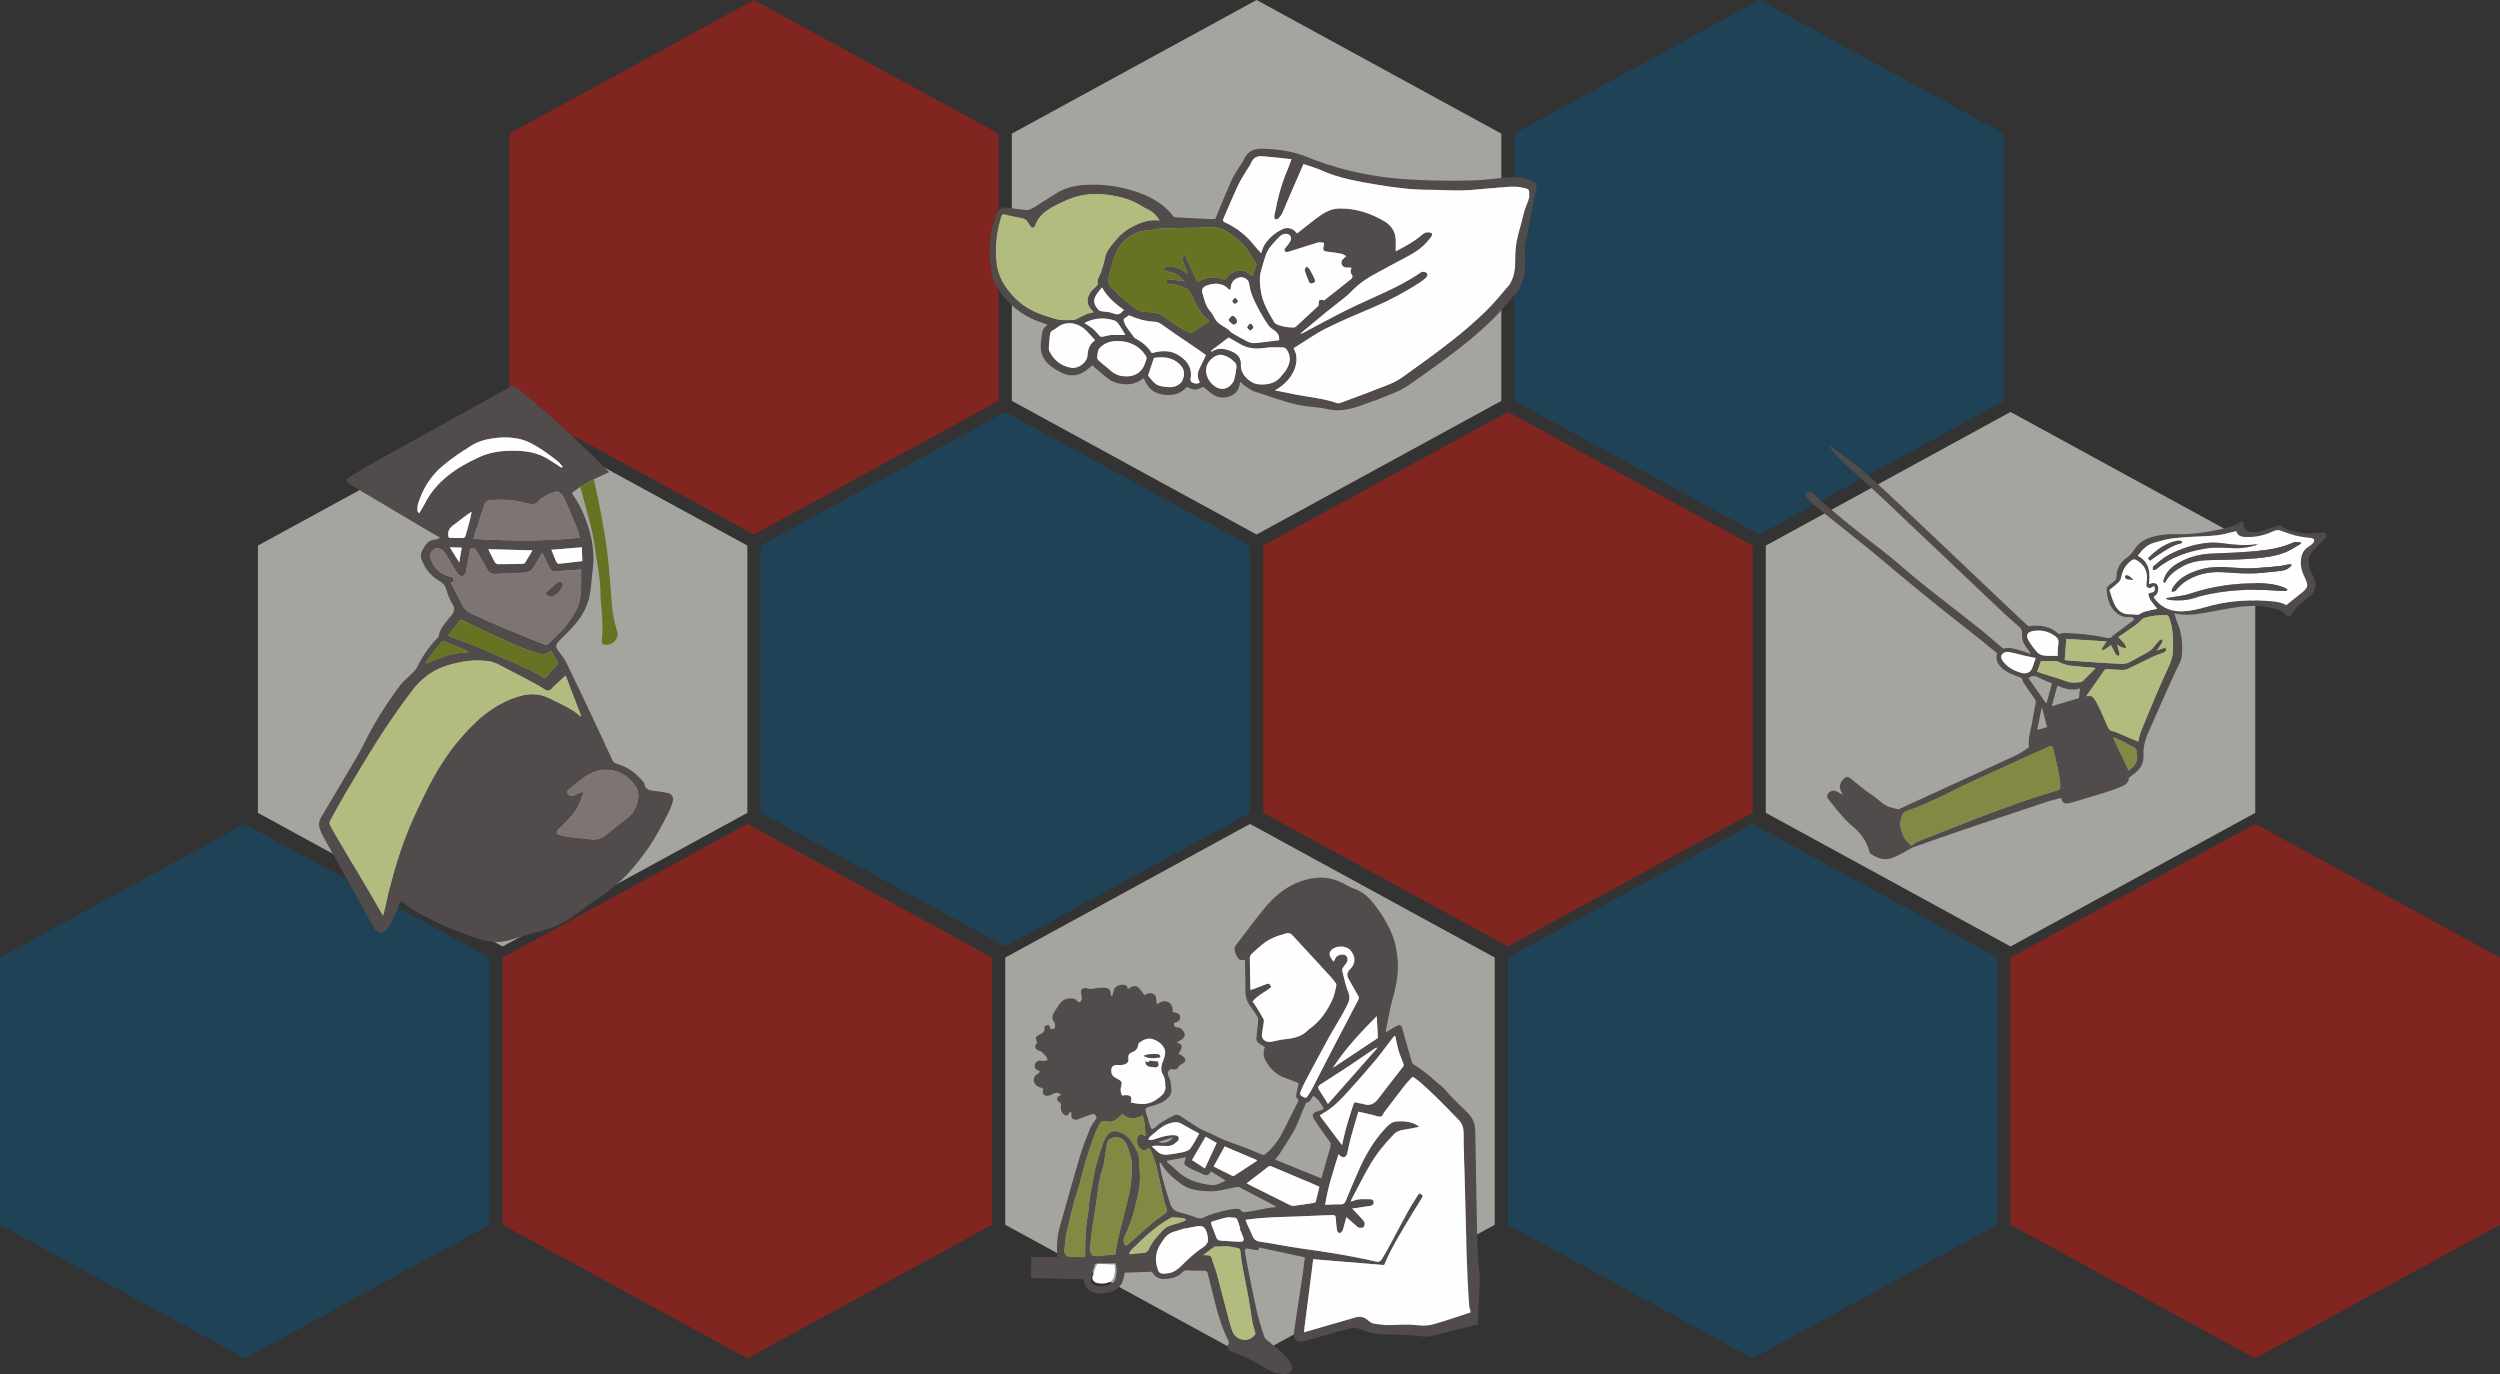 <?xml version="1.0" encoding="UTF-8"?><svg id="Layer_1" xmlns="http://www.w3.org/2000/svg" viewBox="0 0 1763.72 969.37"><rect x="0" y="0" width="1763.72" height="969.37" fill="#333333" stroke="none"/><defs><style>.cls-1{fill:#fefefe;}.cls-2{fill:#818943;}.cls-3{fill:#7f7474;}.cls-4{fill:#812521;}.cls-5{fill:#667323;}.cls-6{fill:#b2bc7f;}.cls-7{fill:#a5a5a0;}.cls-8{fill:#1f4257;}.cls-9{fill:#514b4b;}</style></defs><path class="cls-1" d="M56.67,181.76l.17,.2h-.14v-.23l-.03,.02h0Z"/><polygon class="cls-7" points="1054.51 864.08 881.86 958.35 709.2 864.08 709.2 675.54 881.86 581.27 1054.51 675.54 1054.51 864.08"/><polygon class="cls-4" points="699.91 864.08 527.26 958.35 354.6 864.08 354.6 675.54 527.26 581.27 699.91 675.54 699.91 864.08"/><polygon class="cls-8" points="1409.11 864.08 1236.46 958.35 1063.8 864.08 1063.8 675.54 1236.46 581.27 1409.11 675.54 1409.11 864.08"/><polygon class="cls-8" points="345.31 864.08 172.65 958.35 0 864.08 0 675.54 172.65 581.27 345.31 675.54 345.31 864.08"/><polygon class="cls-4" points="1763.72 864.08 1591.06 958.35 1418.41 864.08 1418.41 675.54 1591.06 581.27 1763.72 675.54 1763.72 864.08"/><g><polygon class="cls-4" points="1236.46 573.44 1063.8 667.71 891.15 573.44 891.15 384.9 1063.8 290.63 1236.46 384.9 1236.46 573.44"/><polygon class="cls-8" points="881.86 573.44 709.2 667.71 536.55 573.44 536.55 384.9 709.2 290.63 881.86 384.9 881.86 573.44"/><polygon class="cls-7" points="1591.06 573.44 1418.41 667.71 1245.75 573.44 1245.75 384.9 1418.41 290.63 1591.06 384.9 1591.06 573.44"/><polygon class="cls-7" points="527.26 573.44 354.6 667.71 181.94 573.44 181.94 384.9 354.6 290.63 527.26 384.9 527.26 573.44"/></g><g><polygon class="cls-8" points="1413.76 282.81 1241.1 377.08 1068.45 282.81 1068.45 94.27 1241.1 0 1413.76 94.27 1413.76 282.81"/><polygon class="cls-7" points="1059.16 282.81 886.5 377.08 713.85 282.81 713.85 94.27 886.5 0 1059.16 94.27 1059.16 282.81"/><polygon class="cls-4" points="704.56 282.81 531.9 377.08 359.25 282.81 359.25 94.27 531.9 0 704.56 94.27 704.56 282.81"/></g><g><path class="cls-9" d="M409.36,343.4c-1.95,1.43-3.9,2.86-5.96,4.38,2.23,3.7,4.77,7.22,6.57,11.04,6.53,13.89,10.15,28.31,8.11,43.66-.72,5.44-.97,10.95-1.85,16.37-1.7,10.46-7.41,18.98-15.01,26.5-2.36,2.34-4.74,4.67-7.03,7.07-2.43,2.56-2.28,4.16-.2,6.84,2.08,2.69,4.2,5.45,5.67,8.45,7.15,14.68,14.12,29.44,21.08,44.2,3.9,8.27,7.62,16.61,11.54,24.87,.41,.85,1.56,1.69,2.53,1.95,7.2,1.92,12.84,5.96,17.64,11.19,.89,.97,1.94,2.07,2.18,3.24,.77,3.83,3.59,4.49,7.01,4.8,2.96,.27,5.89,.88,8.83,1.35,3.05,.49,4.95,2.67,4.29,5.55-.6,2.58-1.54,5.15-2.74,7.54-4.64,9.29-9.46,18.45-15.51,27.07-8.75,12.48-18.7,23.7-31.75,32.38-6.79,4.51-13.28,9.42-19.89,14.17-6.96,5-14.57,8.68-23.08,10.81-7.2,1.8-14.32,3.89-21.38,6.14-7.04,2.24-14.01,1.97-20.9-.12-16.04-4.86-31.28-11.46-45.77-19.56-3.87-2.16-7.28-5.06-11.05-7.74-1.35,3.29-2.57,6.55-4.01,9.73-1.42,3.12-2.85,6.27-4.66,9.19-2.92,4.7-7.26,4.83-10.16,.14-3.52-5.71-6.48-11.73-9.75-17.59-8.56-15.38-17.17-30.73-25.71-46.12-1.07-1.93-2.05-3.94-2.75-6-.92-2.7-.77-5.46,.73-7.99,8.22-13.92,16.51-27.8,24.7-41.73,2.12-3.6,4.11-7.28,5.95-11.01,7.06-14.27,15.58-27.74,25.2-40.57,2.54-3.39,6.12-6.07,9.13-9.15,1.14-1.17,2.27-2.45,2.97-3.87,3.74-7.53,8.33-14.5,14.39-20.57,.23-.23,.61-.46,.64-.72,.85-5.96,5.07-10.17,8.69-14.61,2.29-2.81,3.3-5.08,1.14-8.55-2.05-3.3-3.38-7.09-4.52-10.8-.83-2.73-2.59-4.33-4.96-5.68-6.13-3.49-9.98-8.67-12.3-14.96-.83-2.25-.68-4.37,.59-6.52,1.75-2.96,3.14-6.17,7.08-7.14,1.12-.28,2.31-.36,3.41-.7,.72-.22,1.35-.73,1.91-1.05-3.42-1.97-6.38-3.65-9.29-5.38-17.92-10.62-35.84-21.24-53.74-31.87-3.67-2.18-3.81-3.7-.08-5.98,7.76-4.72,15.62-9.32,23.57-13.74,29.63-16.47,59.32-32.84,88.97-49.29,1.79-.99,3.09-.96,4.76,.41,22.41,18.36,43.58,37.91,63.91,58.31,.35,.35,.67,.73,1.25,1.36-3.71,1.73-7.28,3.39-10.85,5.05-3.19,1.74-6.37,3.48-9.56,5.22l.02,.03Zm-10.33,133.16c-3.61,3.36-6.87,6.15-9.8,9.23-1.41,1.48-2.6,2-4.36,.95-1.74-1.03-3.36-2.24-5.15-3.19-9.01-4.82-18.01-9.67-27.12-14.31-2.59-1.32-5.47-2.58-8.32-2.86-4.79-.48-9.73-.64-14.48-.03-5.45,.7-10.93,1.94-16.09,3.74-9.38,3.28-16.94,9.3-22.69,16.86-7.89,10.36-15.38,21.03-22.42,31.92-8.43,13.05-16.28,26.43-24.23,39.75-4.04,6.76-7.8,13.67-11.53,20.59-.46,.86-.32,2.36,.16,3.26,2.03,3.82,4.27,7.54,6.47,11.28,7.27,12.35,14.57,24.68,21.84,37.03,2.57,4.37,5.06,8.79,7.6,13.19,.37,.64,.8,1.25,1.45,2.24,.65-2.64,1.23-4.74,1.68-6.87,4.59-21.62,10.75-42.78,20.06-63.08,8.53-18.59,17.37-36.98,30.77-53.02,11.37-13.61,24.01-25.77,41.94-31.57,7.42-2.4,14.89-2.88,22.16,.67,3.92,1.92,7.88,3.78,11.75,5.78,2.24,1.16,4.43,2.44,6.51,3.84,1.52,1.01,2.84,2.3,4.25,3.46,.17-.11,.35-.23,.52-.34-3.54-9.19-7.08-18.38-10.98-28.51h.01Zm-79.52-65.52c-.55-.13-1.11-.25-1.66-.38,2.82,5.5,5.67,10.99,8.45,16.5,1.66,3.29,4.7,4.99,7.96,6.46,7.34,3.3,14.65,6.67,22.07,9.79,9.06,3.81,18.23,7.38,27.33,11.1,1.47,.6,2.51,.38,3.58-.72,1.79-1.84,3.68-3.58,5.55-5.34,5.7-5.35,10.27-11.55,13.81-18.28,4.76-9.02,2.91-18.92,3.45-28.39-5.73,.38-11.18,.6-16.6,1.15-3.32,.34-4.51,.06-6-2.67-.59-1.07-1.04-2.22-1.56-3.32-1.06-2.23-2.12-4.46-3.33-7.01-2.31,3.9-4.28,7.4-6.44,10.77-.67,1.04-1.74,2.26-2.86,2.54-2.67,.67-5.48,1.02-8.26,1.17-5.12,.27-10.26,.13-15.36,.48-2.82,.19-4.54-.72-5.8-2.99-2.54-4.57-5.16-9.1-7.8-13.62-.34-.58-.9-1.25-1.51-1.43-1.51-.45-2.79-.35-3.11,1.65-.82,5.11-1.68,10.22-2.8,15.28-.25,1.12-1.53,2.63-2.56,2.81-.95,.17-2.64-.96-3.27-1.94-3.22-5.03-6.04-10.3-9.38-15.26-.94-1.4-3.1-2.66-4.81-2.8-1.31-.11-3.1,1.41-4.14,2.62-1.98,2.31-.57,4.89,.33,7.15,2.15,5.45,6.59,8.63,12.36,10.34,1.03,.3,2.44,.63,2.83,1.35,.39,.73-.27,1.97-.47,2.98h0Zm89.45-31.69c-.48-1.84-.77-3.86-1.53-5.71-3.21-7.83-6.38-15.68-9.99-23.34-.78-1.65-3.81-3.9-5-3.54-5.08,1.54-9.97,3.76-13.64,7.76-.62,.68-1.83,1.33-2.7,1.25-2.35-.22-4.69-.7-6.97-1.31-7.43-2-15-2.15-22.63-1.72-2.43,.14-4.08,1.03-4.84,3.48-2.21,7.14-4.63,14.22-6.95,21.33-.24,.74-.39,1.51-.68,2.6,25.1,1.48,49.92,1.88,74.92-.79h.01Zm2.15,179.22c.23,.16,.46,.32,.69,.48-1.82,4.3-3.08,8.92-5.63,12.8-2.72,4.13-6.63,7.57-10.05,11.28-.94,1.02-2.15,1.84-2.92,2.95-.87,1.25-.36,2.47,1.17,2.86,2.69,.68,5.42,1.31,8.18,1.66,4.57,.58,9.21,.71,13.75,1.44,4.31,.69,7.85-.22,11.13-2.92,5.08-4.2,10.25-8.29,15.47-12.33,4.76-3.69,6.61-8.81,7.37-14.19,.35-2.47-.24-5.59-1.65-7.65-4.95-7.19-11.89-11.78-21.36-11.87-2.12-.02-4.32,.39-6.35,1-7.56,2.26-12.89,7.67-18.78,12.26-1.3,1.01-2.67,2.08-1.4,3.82,1.18,1.62,2.82,1.5,4.57,.74,1.91-.83,3.87-1.56,5.81-2.33h0Zm-95.16-110.11c5.31,1.96,9.95,3.59,14.53,5.37,4.19,1.63,8.33,3.38,12.46,5.16,4.76,2.05,9.48,4.19,14.23,6.27,5.37,2.36,10.82,4.56,16.11,7.07,3.27,1.55,6.3,3.55,9.43,5.36,1.02,.59,1.84,.94,2.83-.25,2.02-2.44,3.99-4.99,6.43-7.01,2.03-1.69,1.55-3.29,.69-4.92-1.12-2.12-2.6-4.07-4.1-6.36-.83,.5-1.6,.92-2.32,1.4-1.26,.85-2.48,1.84-4.19,1.24-5.29-1.84-10.61-3.61-15.84-5.6-2.99-1.13-5.81-2.65-8.72-3.97-6.1-2.76-12.23-5.45-18.29-8.29-4.26-2-8.39-4.26-12.65-6.26-.63-.3-2.08-.1-2.47,.37-2.76,3.33-5.34,6.8-8.12,10.41h0Zm80.17-118.52c.28-.22,.56-.45,.83-.67-1.1-1.24-2.04-2.66-3.33-3.68-3.48-2.75-6.98-5.49-10.7-7.92-5.54-3.63-11.09-7.1-18.05-8.31-5.03-.87-9.85-1-14.86-.39-6.08,.73-12.04,2.04-17.11,5.2-7.03,4.39-13.96,9.03-20.29,14.27-8.74,7.23-14.44,16.55-17.69,27.12-.49,1.58-.4,3.34-.37,5.02,0,.46,.73,.91,1.26,1.51,1.45-2.53,2.77-4.61,3.88-6.79,8.15-16.07,22.55-25.6,38.86-33.02,7.44-3.38,15.41-4.32,23.71-4.3,8.59,.02,16.66,1.21,23.97,5.62,3.36,2.03,6.6,4.23,9.89,6.35h0Zm-51.62,57.51c1.62,3.28,3,6.28,4.61,9.17,.38,.68,1.52,1.38,2.31,1.38,5.8,.03,11.6-.1,17.4-.25,.56-.01,1.35-.37,1.62-.79,1.74-2.76,3.36-5.59,5.22-8.73-10.49-.27-20.65-.52-31.15-.79h0Zm44.52,.43c1.25,3.13,2.23,5.8,3.41,8.39,.29,.65,1.28,1.52,1.86,1.46,5.42-.51,10.82-1.21,16.54-1.89-.12-3.28-.23-6.38-.35-9.76-7.37,.62-14.23,1.19-21.47,1.79h.01Zm-59.27,72.41l-.04-.8c-.52-.33-1.01-.75-1.57-.99-3.6-1.52-7.2-3.04-10.83-4.5-5.36-2.16-4.57-2.46-7.93,1.65-.47,.57-1.08,1.04-1.52,1.63-2.52,3.37-5,6.76-7.5,10.15,.15,.22,.3,.44,.46,.66,9.26-3.86,18.5-7.79,28.94-7.8h-.01Zm-13.06-80.93c3.27,.1,6.74,.27,10.21,.24,.52,0,1.31-.92,1.5-1.54,1.14-3.79,2.19-7.61,3.18-11.44,.49-1.87,.79-3.78,1.18-5.67-4.62,3.03-8.53,6.41-12.74,9.4-3.25,2.3-4.57,4.98-3.33,9.01h0Zm7.28,17.37c.65-3.77,1.19-6.96,1.77-10.35-2.77-.09-5.32-.16-8.4-.26,2.3,3.69,4.31,6.9,6.62,10.61h.01Z"/><path class="cls-5" d="M409.36,343.4c3.19-1.74,6.37-3.48,9.56-5.22,1.62,7.61,3.43,15.19,4.82,22.83,1.8,9.87,3.63,19.76,4.8,29.71,1.42,12.04,2.24,24.15,3.16,36.24,.5,6.49,2.03,12.76,3.78,19.02,1.3,4.68-3.51,9.62-8.52,8.84-1.38-.21-2.63-.56-2.42-2.44,.92-8.3,.47-16.58-.38-24.87-.62-6.01-.46-12.1-1.07-18.12-.63-6.18-1.77-12.32-2.72-18.48-.74-4.8-1.3-9.63-2.33-14.37-1.25-5.78-2.86-11.48-4.37-17.21-1.4-5.32-2.87-10.62-4.31-15.93h0Z"/><path class="cls-6" d="M399.02,476.56c3.9,10.13,7.44,19.32,10.98,28.51-.17,.11-.35,.23-.52,.34-1.41-1.16-2.73-2.44-4.25-3.46-2.09-1.39-4.27-2.68-6.51-3.84-3.88-2-7.83-3.87-11.75-5.78-7.27-3.55-14.74-3.07-22.16-.67-17.93,5.8-30.57,17.96-41.94,31.57-13.4,16.04-22.24,34.43-30.77,53.02-9.31,20.3-15.48,41.46-20.06,63.08-.45,2.13-1.03,4.23-1.68,6.87-.65-1-1.08-1.6-1.45-2.24-2.54-4.39-5.03-8.81-7.6-13.19-7.26-12.35-14.57-24.68-21.84-37.03-2.2-3.74-4.44-7.46-6.47-11.28-.48-.91-.62-2.4-.16-3.26,3.73-6.92,7.49-13.83,11.53-20.59,7.95-13.32,15.8-26.7,24.23-39.75,7.04-10.89,14.54-21.56,22.42-31.92,5.75-7.56,13.31-13.58,22.69-16.86,5.16-1.8,10.64-3.04,16.09-3.74,4.75-.61,9.69-.45,14.48,.03,2.86,.28,5.74,1.54,8.32,2.86,9.11,4.65,18.11,9.49,27.12,14.31,1.78,.95,3.41,2.16,5.15,3.19,1.77,1.05,2.95,.53,4.36-.95,2.93-3.08,6.19-5.87,9.8-9.23h-.01Z"/><path class="cls-3" d="M319.51,411.05c.2-1.01,.86-2.25,.47-2.98-.39-.72-1.8-1.04-2.83-1.35-5.76-1.71-10.21-4.89-12.36-10.34-.89-2.26-2.31-4.84-.33-7.15,1.03-1.21,2.83-2.72,4.14-2.62,1.71,.14,3.87,1.4,4.81,2.8,3.34,4.96,6.16,10.23,9.38,15.26,.63,.98,2.31,2.11,3.27,1.94,1.03-.18,2.31-1.7,2.56-2.81,1.12-5.06,1.97-10.17,2.8-15.28,.32-2,1.6-2.1,3.11-1.65,.61,.18,1.17,.86,1.51,1.43,2.64,4.52,5.26,9.05,7.8,13.62,1.26,2.27,2.98,3.18,5.8,2.99,5.11-.35,10.25-.21,15.36-.48,2.77-.14,5.58-.5,8.26-1.17,1.13-.28,2.2-1.5,2.86-2.54,2.16-3.38,4.13-6.87,6.44-10.77,1.21,2.55,2.27,4.78,3.33,7.01,.52,1.11,.98,2.25,1.56,3.32,1.5,2.73,2.68,3.01,6,2.67,5.42-.55,10.88-.77,16.6-1.15-.55,9.48,1.31,19.37-3.45,28.39-3.55,6.72-8.12,12.92-13.81,18.28-1.87,1.76-3.77,3.5-5.55,5.34-1.07,1.1-2.11,1.32-3.58,.72-9.1-3.72-18.27-7.29-27.33-11.1-7.42-3.12-14.73-6.49-22.07-9.79-3.26-1.46-6.3-3.17-7.96-6.46-2.78-5.52-5.63-11-8.45-16.5,.55,.13,1.11,.25,1.66,.38h0Zm69.85,9.79c3.93-1.67,6.22-4.29,7.52-7.62,.26-.68-.42-2.07-1.12-2.57-.49-.35-1.99-.01-2.61,.49-2.46,1.96-4.73,4.12-7.11,6.17-1.26,1.08-.88,2.1,.29,2.74,.95,.52,2.18,.58,3.03,.79h0Z"/><path class="cls-3" d="M408.95,379.35c-25,2.68-49.82,2.27-74.92,.79,.28-1.09,.43-1.86,.68-2.6,2.32-7.11,4.74-14.19,6.95-21.33,.76-2.45,2.4-3.34,4.84-3.48,7.63-.43,15.19-.28,22.63,1.72,2.28,.61,4.62,1.09,6.97,1.31,.86,.08,2.08-.57,2.7-1.25,3.67-4,8.56-6.22,13.64-7.76,1.2-.36,4.23,1.89,5,3.54,3.61,7.66,6.78,15.52,9.99,23.34,.76,1.85,1.05,3.87,1.53,5.71h-.01Z"/><path class="cls-3" d="M411.1,558.58c-1.94,.77-3.9,1.5-5.81,2.33-1.75,.76-3.39,.88-4.57-.74-1.27-1.74,.09-2.81,1.4-3.82,5.9-4.59,11.22-10,18.78-12.26,2.03-.61,4.23-1.02,6.35-1,9.47,.09,16.41,4.67,21.36,11.87,1.41,2.05,2,5.18,1.65,7.65-.76,5.38-2.61,10.5-7.37,14.19-5.21,4.04-10.39,8.13-15.47,12.33-3.27,2.7-6.81,3.61-11.13,2.92-4.54-.73-9.18-.85-13.75-1.44-2.76-.35-5.49-.98-8.18-1.66-1.53-.38-2.04-1.61-1.17-2.86,.77-1.11,1.98-1.93,2.92-2.95,3.42-3.72,7.34-7.15,10.05-11.28,2.54-3.87,3.8-8.5,5.63-12.8-.23-.16-.46-.32-.69-.48h0Z"/><path class="cls-5" d="M315.94,448.47c2.78-3.61,5.36-7.08,8.12-10.41,.39-.47,1.83-.66,2.47-.37,4.26,2,8.39,4.26,12.65,6.26,6.06,2.84,12.19,5.52,18.29,8.29,2.91,1.32,5.74,2.84,8.72,3.97,5.23,1.99,10.55,3.75,15.84,5.6,1.72,.6,2.93-.39,4.19-1.24,.72-.48,1.48-.9,2.32-1.4,1.5,2.3,2.98,4.24,4.1,6.36,.86,1.64,1.35,3.23-.69,4.92-2.44,2.02-4.41,4.57-6.43,7.01-.99,1.2-1.81,.85-2.83,.25-3.13-1.81-6.16-3.81-9.43-5.36-5.29-2.51-10.74-4.72-16.11-7.07-4.75-2.08-9.46-4.23-14.23-6.27-4.13-1.77-8.27-3.52-12.46-5.16-4.57-1.78-9.21-3.41-14.53-5.37h0Z"/><path class="cls-1" d="M396.11,329.94c-3.29-2.12-6.53-4.33-9.89-6.35-7.31-4.41-15.38-5.6-23.97-5.62-8.29-.02-16.27,.91-23.71,4.3-16.31,7.42-30.71,16.95-38.86,33.02-1.1,2.18-2.43,4.26-3.88,6.79-.53-.61-1.26-1.06-1.26-1.51-.02-1.68-.11-3.44,.37-5.02,3.25-10.56,8.95-19.88,17.69-27.12,6.32-5.24,13.26-9.88,20.29-14.27,5.07-3.16,11.03-4.47,17.11-5.2,5.01-.6,9.83-.48,14.86,.39,6.96,1.21,12.51,4.68,18.05,8.31,3.72,2.44,7.23,5.18,10.7,7.92,1.29,1.02,2.23,2.44,3.33,3.68-.28,.22-.56,.45-.83,.67h0Z"/><path class="cls-1" d="M344.49,387.46c10.5,.27,20.66,.52,31.15,.79-1.86,3.14-3.48,5.96-5.22,8.73-.27,.43-1.06,.78-1.62,.79-5.8,.15-11.6,.27-17.4,.25-.79,0-1.93-.7-2.31-1.38-1.61-2.89-2.99-5.9-4.61-9.17h0Z"/><path class="cls-1" d="M389.01,387.88c7.23-.6,14.1-1.18,21.47-1.79,.12,3.38,.23,6.48,.35,9.76-5.73,.68-11.12,1.37-16.54,1.89-.58,.06-1.57-.82-1.86-1.46-1.18-2.59-2.16-5.26-3.41-8.39h-.01Z"/><path class="cls-5" d="M329.74,460.28c-10.44,.02-19.68,3.94-28.94,7.8-.15-.22-.3-.44-.46-.66,2.5-3.39,4.98-6.78,7.5-10.15,.44-.59,1.05-1.06,1.52-1.63,3.36-4.1,2.56-3.81,7.93-1.65,3.63,1.46,7.23,2.97,10.83,4.5,.57,.24,1.05,.65,1.57,.99l.04,.8h.01Z"/><path class="cls-1" d="M316.67,379.35c-1.24-4.03,.08-6.7,3.33-9.01,4.21-2.99,8.12-6.36,12.74-9.4-.39,1.89-.7,3.8-1.18,5.67-1,3.83-2.04,7.65-3.18,11.44-.19,.62-.98,1.53-1.5,1.54-3.47,.04-6.94-.14-10.21-.24h0Z"/><path class="cls-1" d="M323.95,396.72c-2.32-3.71-4.32-6.92-6.62-10.61,3.08,.09,5.63,.17,8.4,.26-.58,3.39-1.13,6.58-1.77,10.35h-.01Z"/><path class="cls-9" d="M389.36,420.85c-.85-.21-2.08-.27-3.03-.79-1.17-.64-1.55-1.65-.29-2.74,2.38-2.05,4.65-4.21,7.11-6.17,.63-.5,2.12-.84,2.61-.49,.7,.5,1.38,1.89,1.12,2.57-1.3,3.33-3.59,5.96-7.52,7.62h0Z"/></g><g><path class="cls-9" d="M875.07,269.29c-.56,1.93-.78,3.74-1.57,5.28-2.94,5.74-11.6,7.73-17.44,3.95-2.67-1.72-5.01-3.89-7.17-5.59-1.96,.73-3.82,1.94-5.7,1.97-1.85,.02-3.71-1.16-5.93-1.93-4.13,4.93-9.91,6.39-16.87,5.39-7.28-1.05-11.05-5.38-13.34-11.36-.26-.02-.45-.09-.52-.04-5.11,4.12-11.05,4.96-17.34,3.52-2.46-.56-5.03-1.55-7-3.01-4.07-3.03-7.78-6.51-11.57-9.75-1.56,1.28-3.24,2.85-5.12,4.16-5.35,3.72-11.27,3.8-16.81,.96-5.43-2.79-10.79-6.1-13.25-11.94-.8-1.9-1.24-4.07-1.23-6.11,.02-3.13,.56-6.27,.92-9.4,.29-2.57,1.53-4.66,3.94-6.34-1.68-.6-3.14-1.16-4.63-1.65-13.72-4.59-23.82-13.17-31.07-24.98-2.95-4.82-3.86-10.16-4.56-15.51-1.57-12.06-.33-23.87,4.05-35.34,.12-.32,.3-.62,.45-.93,1.84-3.81,3.77-4.72,8.08-4.07,4.21,.64,8.43,1.23,12.67,1.62,1.22,.11,2.61-.37,3.75-.92,1.6-.77,3.04-1.84,4.55-2.79,4.33-2.72,8.69-5.41,13-8.16,6.07-3.89,12.95-5.44,20.08-5.87,14.33-.87,28.17,1.42,41.35,6.77,8.36,3.39,15.63,8.3,21.02,15.41,.25,.33,.77,.63,1.19,.65,8.3,.46,16.6,.88,24.91,1.28,1.29,.06,2.59,0,3.39,0,3.85-9.22,7.45-18.15,11.32-26.97,1.35-3.07,3.31-5.91,5.05-8.82,1.32-2.2,3.03-4.23,4.04-6.55,2.46-5.63,7.29-7.47,13.07-7.32,10.62,.28,21.13,1.74,30.94,5.71,18.9,7.65,38.46,12.54,58.9,14.83,18.92,2.12,37.86,2.17,56.81,1.93,8.51-.11,17-1.46,25.5-2.22,6.7-.6,13.13,.28,19.21,3.13,1.69,.79,2.21,1.81,1.85,3.6-2.77,13.76-5.48,27.53-8.12,41.32-.33,1.72-.22,3.53-.15,5.3,.29,7.53,.89,15.1-2.5,22.24-.88,1.86-1.8,3.79-3.14,5.36-5.74,6.69-11.24,13.63-17.6,19.77-7.53,7.27-15.55,14.15-23.89,20.59-11.49,8.87-23.36,17.32-35.31,25.63-3.8,2.64-8.27,4.52-12.63,6.3-7.17,2.92-14.44,5.64-21.8,8.13-7.08,2.39-14.21,3.91-21.98,2.18-7.58-1.68-15.59-1.7-23.12-3.5-8.76-2.1-17.22-5.35-25.8-8.1-1.46-.47-3.04-.74-4.35-1.46-2.22-1.22-4.3-2.69-6.37-4.14-.79-.56-1.38-1.38-2.17-2.2h.01Zm43.16-34.01c.51-.24,1.04-.47,1.54-.73,9.92-5.23,19.75-10.62,29.78-15.65,17.74-8.89,36.73-15.57,53.08-26.94,.73-.51,2.62-.25,3.47,.31,1.28,.85,1.1,2.43,.06,3.46-1.34,1.32-2.86,2.52-4.47,3.56-10.06,6.49-20.58,12.2-31.67,16.98-11.51,4.97-23.17,9.68-34.33,15.28-8.07,4.05-15.43,9.36-23.07,14.09,5.4,9.32-.26,22.64-13.18,29.72,4.95,.99,9.71,1.96,14.47,2.9,9.83,1.94,19.91,2.77,29.42,6.09,.71,.25,1.74,.06,2.5-.22,10.5-3.92,21.02-7.78,31.42-11.9,4.05-1.6,8.19-3.37,11.67-5.84,11.98-8.51,23.88-17.14,35.43-26.16,8.08-6.31,15.83-13.05,23.18-20.11,6.02-5.78,11.27-12.29,16.77-18.56,1.04-1.18,1.72-2.69,2.37-4.12,2.59-5.64,2.21-11.64,2.39-17.59,.1-3.26,.35-6.55,.97-9.75,.81-4.16,2.03-8.26,3.12-12.37,1.13-4.22,2.01-8.53,3.59-12.6,.97-2.49,2.19-4.79,2.16-7.55-.04-4.13-.04-4.25-4.34-5.21-.21-.05-.43-.05-.64-.1-6.58-1.57-13.12-.05-19.66,.34-7.43,.44-14.84,1.51-22.27,1.71-7.66,.21-15.35-.46-23.02-.43-12.44,.05-24.7-1.51-36.89-3.52-13.6-2.23-27.19-4.54-39.85-10.2-4.01-1.79-8.32-2.97-12.65-4.48-3.75,8.63-7.47,17.16-11.16,25.69-1.29,2.97-2.39,6.02-3.79,8.95-.67,1.4-1.71,2.7-2.81,3.84-.44,.45-1.61,.63-2.25,.42-.41-.14-.63-1.23-.63-1.89,0-.8,.32-1.6,.47-2.41,2.03-10.7,4.76-21.22,9.17-31.3,.87-1.98,1.51-4.05,2.48-6.71-7.23-.75-13.95-1.59-20.7-2.1-3.39-.26-6.1,1-7.54,4.34-.94,2.2-2.51,4.15-3.73,6.24-2.09,3.59-4.38,7.09-6.11,10.83-3.45,7.45-6.54,15.06-9.87,22.57-.66,1.5-.31,2.05,1.23,2.76,8.11,3.77,14.89,9.1,20.31,15.98,1.64,2.08,3.52,3.98,5.06,5.7,.8-2.1,1.23-4.24,2.36-5.96,3.15-4.78,7.43-8.55,12.81-11.05,3.02-1.41,6.4-.74,8.74,1.5,.44,.43,.83,.91,1.39,1.53,4.48-3.49,8.86-6.96,13.29-10.36,4.77-3.66,9.89-7.06,16.2-7.21,12-.3,22.86,3.46,32.92,9.46,.37,.22,.69,.5,1.02,.76,3.83,2.91,5.88,6.74,6.18,11.33,.18,2.77,.03,5.55,.03,8.61,3.29-1.76,6.44-3.27,9.4-5.07,2.77-1.68,5.49-3.5,7.96-5.55,1.85-1.54,3.47-3.14,6.18-2.66,.7,.13,1.71,.22,1.96,.66,.3,.5,.15,1.5-.2,2.04-.92,1.38-2.05,2.65-3.13,3.93-6.32,7.47-15.57,10.98-23.91,15.7-9.41,5.33-19.53,9.61-27.36,17.17-1.97,1.9-3.83,3.93-5.95,5.67-4.65,3.81-9.48,7.43-14.15,11.22-5.93,4.82-11.76,9.73-17.63,14.61-.08,.15-.16,.31-.25,.46,.21-.04,.42-.09,.63-.13l.03,.02Zm-100.09-79.67c-2.46-3.91-5.28-6.74-9.31-8.37-.99-.4-1.91-.98-2.8-1.56-8.9-5.7-18.99-7.97-29.48-8.72-9.12-.65-17.82,1.26-26.03,5.12-8.54,4.01-17.19,7.84-20.42,17.44-.48,1.42-2.11,1.46-3.06,.19-.71-.95-1.26-2-1.91-2.99-.9-1.36-1.94-2.33-3.82-2.67-4.1-.74-8.17-1.72-12.19-2.81-1.66-.45-2.29-.11-2.77,1.4-3.37,10.61-4.51,21.39-3.38,32.44,1.21,11.85,7.71,20.83,16.8,28.47,6.32,5.31,13.95,8.21,21.87,10.53,2.13,.62,4.27,1.38,6.46,1.59,2.99,.28,6.03,.12,9.05,.05,.79-.02,1.63-.31,2.35-.66,2.35-1.13,4.6-2.47,7.01-3.48,1.54-.64,3.28-.83,5.08-1.26-.72-.82-1.31-1.5-1.9-2.18-3.15-3.58-3.02-7.45-.82-11.29,.87-1.52,2.36-2.75,3.66-4.03,1.2-1.18,2.56-2.14,1.83-4.19-.27-.76,.3-1.84,.65-2.72,.55-1.41,1.36-2.74,1.81-4.17,1.03-3.26,2.15-6.52,2.78-9.86,1.05-5.52,4.98-9.33,8.41-13.44,4.23-5.06,9.87-8.41,16.04-10.91,4.34-1.76,8.95-2.67,14.08-1.93h.01Zm65.61,39.1c.89-2.57,1.87-5.06,2.57-7.63,.19-.7-.34-1.66-.76-2.39-.5-.87-1.33-1.56-1.84-2.42-2.72-4.6-5.44-9.22-9.78-12.69-2.5-2-5.17-3.81-7.74-5.74-3-2.24-6.52-3.44-10.21-3.41-12.48,.1-24.95,.49-37.43,.77-.36,0-.72,.07-1.07,.13-3.07,.49-6.12,1.31-9.21,1.41-5.41,.18-9.59,2.66-13.48,5.77-6.69,5.35-8.89,12.9-11,20.48-.59,2.13-1.27,4.26-1.58,6.44-.23,1.65-.44,3.61,.28,4.99,1.01,1.94,2.8,3.55,4.41,5.17,2.27,2.29,4.58,4.57,7.06,6.65,2.49,2.09,5.2,3.96,7.84,5.88,.77,.56,1.61,1.25,2.5,1.38,2.8,.42,5.63,.66,8.45,.87,3.5,.25,6.53,1.2,9.25,3.54,2.81,2.42,6.06,4.4,9.22,6.43,2.21,1.42,4.52,2.74,6.94,3.79,.74,.32,1.46,1.61,2.97,.39,2.41-1.96,5.28-3.43,7.96-5.09,1.42-.88,2.86-1.75,4.14-2.53-2.77-3.16-5.61-5.69-7.5-8.74-2.5-4.03-4.23-8.49-6.36-12.74-.28-.57-.84-1.17-1.42-1.42-3.93-1.66-7.78-3.47-12.29-3.48-1.2,0-2.4-1.05-3.59-1.62,.09-.29,.19-.58,.28-.87,4.47-1.97,8.87,.2,13.4,.56-1.66-1.77-3.34-3.43-5.21-4.88-.83-.65-1.99-1-3.06-1.29-2.31-.64-4.66-1.16-7.64-1.88,1.43-1.03,2.2-2.04,3.1-2.15,5.55-.69,10.48,.68,14.43,4.88,.15-.54,.3-.76,.25-.92-1.08-2.87-2.28-5.71-3.24-8.61-.41-1.25-.61-2.75,1.72-3.65,2.9,6.33,5.8,12.64,8.74,19.06,.69-.31,1.03-.42,1.31-.6,5.05-3.12,10.44-3.78,16.03-1.69,1.67,.63,2.71,.34,3.38-.98,1.04-2.08,2.85-3.11,4.97-3.94,3.09-1.22,6.1-1.95,9.11,.21,1.24,.89,2.6,1.61,4.09,2.53v.03Zm65.98-14.04c-1.29-.66-2.22-1.4-3.27-1.61-2.94-.58-5.92-1.06-8.9-1.35-4.06-.4-4.61-1-3.55-4.68,.37-1.3-.03-2.02-1.49-2.02-1.01,0-2.08-.1-3.01,.18-6.97,2.15-13.9,4.4-20.87,6.55-.62,.19-1.63,.04-2.1-.34-.37-.3-.39-1.28-.18-1.82,.26-.65,.98-1.13,1.41-1.74,1.01-1.44,2.32-2.82,2.86-4.41,.95-2.82-1.48-5.07-4.56-4.36-1.13,.26-2.35,.88-3.14,1.68-2.33,2.33-4.62,4.73-6.65,7.3-3.7,4.7-4.52,10.53-6.28,15.93-1.75,5.35-1.19,10.97-.24,16.46,1.31,7.55,5.25,14.1,9.1,20.66,.33,.57,.87,1.15,1.47,1.44,3.86,1.89,8.05,2.45,12.33,2.51,.57,0,1.28-.27,1.69-.65,5.25-4.8,10.48-9.63,15.65-14.52,.39-.37,.27-1.23,.39-1.86,.14-.76,0-1.88,.47-2.2,.6-.41,1.69-.22,2.57-.19,.3,0,.58,.33,.63,.37,6.53-5.14,12.95-10.14,19.27-15.23,.57-.46,1.05-1.89,.74-2.31-1.33-1.78-1.62-3.55-.45-5.54-2.8-.34-5.78,.58-7-2.39-1.07-2.6,1.12-3.97,3.14-5.85h-.03Zm-81.63,23.99c-.8-.46-1.36-.63-1.7-.99-4.13-4.54-10.52-4.03-15.19-2.21-2.5,.98-3.64,2.75-2.94,5.08,1.39,4.59,2.15,9.39,5.73,13.25,1.98,2.13,2.81,5.23,4.84,7.29,2.07,2.1,5,3.43,7.48,5.19,1.01,.72,1.68,1.89,2.73,2.51,3.55,2.1,7.14,4.17,10.85,6.01,1.52,.76,3.42,1.39,5.06,1.25,5.79-.49,11.55-1.34,17.43-2.07,.33-2.72-.71-5.05-3.31-6.84-1.49-1.03-3.1-2.09-4.11-3.49-2.14-2.98-4.09-6.11-5.81-9.32-3.46-6.47-7.11-12.9-7.89-20.31-.3-2.78-3.96-5.06-6.84-4.34-4.6,1.15-6.19,4.33-6.34,8.97v.02Zm-21.6,65.01c-1.96-3.27-1.88-6.42-.32-9.61,1.59-3.23,3.13-6.48,4.61-9.55-1.64-1.19-3.43-2.55-5.29-3.82-5.67-3.87-11.38-7.69-17.05-11.57-3.16-2.17-6.26-4.42-9.4-6.62-1.6-1.12-3.34-1.52-5.42-1.62-5.92-.29-11.51-2.01-17.1-4.45-.92,.62-2.12,1.38-3.24,2.24-.33,.25-.69,.83-.6,1.14,.44,1.41,.85,2.89,1.63,4.15,1.28,2.05,2.8,3.96,4.28,5.89,.85,1.1,1.6,2.49,2.78,3.1,4.76,2.45,8.56,5.77,11.18,10.13,5.84-1.51,11.39-2.25,16.9,.39,7.76,3.73,11.75,10.02,10.6,16.93-.24,1.42-.42,2.66,1.26,3.47,1.72,.84,3.35,1.19,5.17-.2h0Zm7.94-22.25c.09,.24,.19,.47,.28,.71,4.88-3.25,9.69-2.23,14.47-.16,4.06,1.76,6.5,4.72,6.3,9-.25,5.49,2.69,9.24,7,12.18,1.66,1.13,3.93,1.86,5.98,2.01,6.47,.47,12.21-1.06,16.07-6.54,.64-.91,1.51-1.67,2.13-2.59,3.12-4.62,4.78-9.36,1.58-14.66-.84-1.39-1.75-2.33-3.46-2.31-4.1,.05-8.29-.32-12.29,.34-6.43,1.06-12.32,.48-17.87-2.84-2.61-1.56-5.29-3.01-7.84-4.45-4.2,3.17-8.27,6.25-12.33,9.32h-.02Zm-81.85-7.4c-2.25-2.47-4.17-4.76-6.3-6.88-5.01-4.98-13.83-7.76-20.97-1.68-.69,.59-1.52,1.04-2.35,1.45-1.42,.7-2.08,1.75-2.19,3.27-.18,2.52-.57,5.04-.72,7.56-.08,1.34-.26,2.88,.31,4.01,3.1,6.21,8.09,10.4,15.38,11.67,4.98,.87,11.1-3.7,11.45-8.48,.31-4.24,1.23-8.14,5.39-10.93h0Zm22.09,25.48c6.28,.1,11.11-3.19,13.01-8.83,.28-.85,.52-1.72,.91-2.52,.64-1.34,.29-2.44-.52-3.64-4.65-6.83-11.54-9.91-19.81-9.93-4.54-.01-8.92,1.31-12.27,4.75-1.62,1.66-1.33,3.62-1.76,5.5-.37,1.61-.01,2.79,1.27,3.84,3,2.48,5.96,4.99,8.96,7.48,2.92,2.43,6.42,3.32,10.23,3.35h-.02Zm15.3-.6c5.38,6.89,6.21,7.39,14.1,8.19,4.34,.44,8.87-1.61,10.26-5.05,1.87-4.63,1.13-7.89-2.17-11.12-5.18-5.05-11.52-5.38-18.03-4.44-1.35,4.04-2.67,7.98-4.15,12.42h0Zm50.66-14.69c-.98,.36-2.77,.65-4.09,1.56-3.23,2.23-5.34,5.01-5.65,9.16-.4,5.44,4.33,12.18,10.05,13.26,.28,.05,.58,.01,.86,.06,3.88,.63,8.02-3.34,8.84-6.26,.78-2.75,1.26-5.6,1.6-8.44,.14-1.15,.01-2.75-.73-3.51-2.74-2.81-5.79-5.33-10.9-5.81l.02-.02Zm-95.55-22.35c2.24,1.51,4.38,2.71,6.18,4.25,1.79,1.54,3.2,3.49,4.88,5.16,.32,.32,1.16,.34,1.71,.25,2.06-.35,4.08-1.05,6.14-1.18,3.38-.2,6.79-.05,10-.05-1.55-2.53-2.94-5.05-4.61-7.4-.8-1.14-1.95-2.43-3.23-2.83-7.17-2.27-14.17-1.81-21.07,1.8h0Zm28.02-9.1c-6.36-4.48-11.99-9.33-15.63-15.96-.91,1.07-1.55,1.79-2.15,2.53-4.51,5.62-4.27,8.61-.39,13.22,.48,.57,1.47,.89,2.28,1.03,2.46,.44,5.14,.31,7.39,1.2,2.95,1.16,5.32,1.7,7.3-1.25,.18-.26,.59-.39,1.2-.78h0Zm124.01,17.13l.08-.12h-.15l.07,.12Z"/><path class="cls-1" d="M917.84,234.97c5.87-4.87,11.71-9.79,17.64-14.61,4.67-3.79,9.5-7.41,14.15-11.22,2.12-1.74,3.98-3.77,5.95-5.67,7.83-7.57,17.95-11.85,27.36-17.17,8.33-4.72,17.59-8.23,23.91-15.7,1.08-1.28,2.21-2.55,3.13-3.93,.36-.54,.5-1.53,.2-2.04-.26-.43-1.26-.53-1.96-.66-2.72-.49-4.34,1.12-6.18,2.66-2.47,2.05-5.19,3.87-7.96,5.55-2.96,1.79-6.11,3.31-9.4,5.07,0-3.06,.15-5.84-.03-8.61-.3-4.59-2.36-8.41-6.18-11.33-.34-.26-.66-.54-1.02-.76-10.06-6-20.93-9.76-32.92-9.46-6.31,.16-11.43,3.56-16.2,7.21-4.44,3.4-8.81,6.86-13.29,10.36-.56-.62-.95-1.1-1.39-1.53-2.34-2.24-5.71-2.91-8.74-1.5-5.38,2.51-9.66,6.27-12.81,11.05-1.13,1.72-1.56,3.86-2.36,5.96-1.54-1.72-3.42-3.62-5.06-5.7-5.42-6.88-12.2-12.21-20.31-15.98-1.53-.71-1.89-1.26-1.23-2.76,3.32-7.51,6.42-15.11,9.87-22.57,1.73-3.74,4.03-7.24,6.11-10.83,1.22-2.1,2.79-4.05,3.73-6.24,1.44-3.34,4.15-4.59,7.54-4.34,6.75,.51,13.48,1.35,20.7,2.1-.98,2.66-1.62,4.73-2.48,6.71-4.41,10.08-7.14,20.6-9.17,31.3-.15,.81-.48,1.61-.47,2.41,0,.66,.22,1.76,.63,1.89,.64,.21,1.81,.03,2.25-.42,1.1-1.14,2.14-2.44,2.81-3.84,1.4-2.93,2.5-5.97,3.79-8.95,3.69-8.53,7.41-17.06,11.16-25.69,4.33,1.52,8.64,2.69,12.65,4.48,12.66,5.65,26.25,7.96,39.85,10.2,12.2,2,24.45,3.57,36.89,3.52,7.67-.03,15.36,.64,23.02,.43,7.44-.21,14.84-1.27,22.27-1.71,6.54-.39,13.07-1.91,19.66-.34,.21,.05,.43,.05,.64,.1,4.3,.96,4.29,1.08,4.34,5.21,.03,2.76-1.19,5.06-2.16,7.55-1.58,4.06-2.47,8.38-3.59,12.6-1.1,4.11-2.31,8.21-3.12,12.37-.62,3.2-.87,6.49-.97,9.75-.18,5.95,.2,11.95-2.39,17.59-.66,1.43-1.34,2.94-2.37,4.12-5.49,6.26-10.75,12.77-16.77,18.56-7.35,7.06-15.1,13.8-23.18,20.11-11.55,9.02-23.45,17.65-35.43,26.16-3.48,2.47-7.62,4.23-11.67,5.84-10.41,4.12-20.93,7.98-31.42,11.9-.76,.28-1.79,.47-2.5,.22-9.51-3.33-19.59-4.15-29.42-6.09-4.77-.94-9.53-1.91-14.47-2.9,12.91-7.09,18.57-20.4,13.18-29.72,7.64-4.72,15-10.04,23.07-14.09,11.16-5.6,22.82-10.32,34.33-15.28,11.09-4.78,21.61-10.49,31.67-16.98,1.6-1.03,3.12-2.24,4.47-3.56,1.05-1.03,1.22-2.61-.06-3.46-.85-.57-2.74-.82-3.47-.31-16.35,11.36-35.34,18.05-53.08,26.94-10.03,5.02-19.86,10.42-29.78,15.65-.5,.26-1.03,.49-1.54,.73-.13-.11-.26-.22-.38-.33l-.04-.02Z"/><path class="cls-6" d="M818.14,155.63c-5.13-.74-9.74,.17-14.08,1.93-6.16,2.5-11.81,5.85-16.04,10.91-3.43,4.11-7.36,7.92-8.41,13.44-.64,3.34-1.76,6.6-2.78,9.86-.45,1.43-1.27,2.76-1.81,4.17-.34,.88-.92,1.97-.65,2.72,.73,2.05-.63,3-1.83,4.19-1.3,1.28-2.78,2.5-3.66,4.03-2.2,3.84-2.34,7.72,.82,11.29,.59,.68,1.18,1.36,1.9,2.18-1.79,.43-3.54,.62-5.08,1.26-2.41,1.01-4.66,2.35-7.01,3.48-.72,.35-1.56,.64-2.35,.66-3.02,.07-6.06,.22-9.05-.05-2.19-.2-4.34-.96-6.46-1.59-7.93-2.32-15.56-5.22-21.87-10.53-9.09-7.64-15.59-16.62-16.8-28.47-1.13-11.04,.01-21.83,3.38-32.44,.48-1.51,1.11-1.85,2.77-1.4,4.02,1.09,8.08,2.07,12.19,2.81,1.89,.34,2.93,1.31,3.82,2.67,.65,.99,1.2,2.04,1.91,2.99,.95,1.27,2.58,1.24,3.06-.19,3.23-9.6,11.88-13.43,20.42-17.44,8.21-3.86,16.91-5.77,26.03-5.12,10.49,.74,20.58,3.01,29.48,8.72,.9,.57,1.82,1.16,2.8,1.56,4.03,1.63,6.85,4.46,9.31,8.37h-.01Z"/><path class="cls-5" d="M883.74,194.72c-1.49-.92-2.86-1.64-4.09-2.53-3.01-2.16-6.02-1.43-9.11-.21-2.12,.83-3.93,1.86-4.97,3.94-.66,1.33-1.7,1.61-3.38,.98-5.6-2.1-10.99-1.43-16.03,1.69-.29,.18-.62,.28-1.31,.6-2.94-6.42-5.84-12.73-8.74-19.06-2.33,.91-2.13,2.4-1.72,3.65,.96,2.91,2.16,5.74,3.24,8.61,.06,.15-.09,.37-.25,.92-3.96-4.2-8.88-5.57-14.43-4.88-.9,.11-1.67,1.12-3.1,2.15,2.98,.73,5.33,1.24,7.64,1.88,1.07,.3,2.23,.64,3.06,1.29,1.87,1.45,3.55,3.11,5.21,4.88-4.53-.36-8.93-2.53-13.4-.56-.09,.29-.19,.58-.28,.87,1.2,.57,2.39,1.61,3.59,1.62,4.5,0,8.36,1.82,12.29,3.48,.59,.25,1.14,.85,1.42,1.42,2.12,4.25,3.86,8.7,6.36,12.74,1.89,3.05,4.73,5.57,7.5,8.74-1.28,.78-2.72,1.64-4.14,2.53-2.68,1.66-5.54,3.13-7.96,5.09-1.51,1.22-2.23-.07-2.97-.39-2.42-1.06-4.73-2.38-6.94-3.79-3.16-2.03-6.41-4.01-9.22-6.43-2.72-2.34-5.75-3.28-9.25-3.54-2.83-.21-5.66-.45-8.45-.87-.89-.13-1.74-.82-2.5-1.38-2.65-1.92-5.35-3.79-7.84-5.88-2.48-2.08-4.79-4.36-7.06-6.65-1.61-1.62-3.4-3.23-4.41-5.17-.72-1.39-.51-3.34-.28-4.99,.3-2.17,.98-4.31,1.58-6.44,2.11-7.57,4.31-15.13,11-20.48,3.89-3.11,8.07-5.59,13.48-5.77,3.08-.1,6.14-.92,9.21-1.41,.35-.06,.71-.12,1.07-.13,12.48-.28,24.95-.66,37.43-.77,3.69-.03,7.21,1.16,10.21,3.41,2.57,1.92,5.24,3.74,7.74,5.74,4.34,3.46,7.05,8.08,9.78,12.69,.51,.86,1.35,1.55,1.84,2.42,.42,.73,.95,1.69,.76,2.39-.7,2.56-1.68,5.06-2.57,7.63v-.03Z"/><path class="cls-1" d="M949.72,180.68c-2.02,1.88-4.21,3.25-3.14,5.85,1.22,2.96,4.19,2.05,7,2.39-1.17,1.99-.87,3.77,.45,5.54,.31,.42-.17,1.85-.74,2.31-6.33,5.1-12.74,10.1-19.27,15.23-.05-.03-.34-.36-.63-.37-.88-.03-1.97-.22-2.57,.19-.47,.32-.33,1.43-.47,2.2-.11,.63,0,1.49-.39,1.86-5.17,4.89-10.39,9.71-15.65,14.52-.41,.38-1.12,.65-1.69,.65-4.28-.05-8.47-.62-12.33-2.51-.6-.29-1.13-.87-1.47-1.44-3.85-6.56-7.79-13.11-9.1-20.66-.95-5.49-1.51-11.11,.24-16.46,1.77-5.4,2.58-11.23,6.28-15.93,2.02-2.57,4.32-4.97,6.65-7.3,.79-.8,2.01-1.41,3.14-1.68,3.08-.71,5.51,1.54,4.56,4.36-.54,1.6-1.85,2.97-2.86,4.41-.43,.61-1.15,1.09-1.41,1.74-.21,.54-.19,1.53,.18,1.82,.47,.38,1.48,.53,2.1,.34,6.97-2.14,13.9-4.4,20.87-6.55,.93-.29,2-.18,3.01-.18,1.46,0,1.87,.72,1.49,2.02-1.05,3.68-.5,4.28,3.55,4.68,2.99,.3,5.96,.77,8.9,1.35,1.05,.21,1.98,.96,3.27,1.61h.03Zm-28.05,7.41c-.54,1.2-1.31,2.07-1.13,2.66,.86,2.74,1.93,5.42,3.05,8.08,.49,1.17,1.54,1.29,2.72,.79s1.74-1.29,1.19-2.45c-1.13-2.36-2.29-4.71-3.56-7-.36-.65-1.16-1.09-2.27-2.08h0Z"/><path class="cls-1" d="M868.08,204.68c.15-4.64,1.74-7.82,6.34-8.97,2.88-.72,6.54,1.56,6.84,4.34,.79,7.42,4.43,13.85,7.89,20.31,1.72,3.21,3.67,6.34,5.81,9.32,1.01,1.4,2.62,2.47,4.11,3.49,2.6,1.79,3.64,4.12,3.31,6.84-5.88,.73-11.63,1.58-17.43,2.07-1.65,.14-3.54-.5-5.06-1.25-3.71-1.84-7.3-3.91-10.85-6.01-1.05-.62-1.72-1.8-2.73-2.51-2.48-1.76-5.41-3.09-7.48-5.19-2.03-2.07-2.87-5.16-4.84-7.29-3.58-3.86-4.34-8.66-5.73-13.25-.71-2.33,.44-4.1,2.94-5.08,4.67-1.83,11.05-2.33,15.19,2.21,.33,.36,.9,.54,1.7,.99v-.02Zm-1.28,20.92c.52,1.48,2.96,3.62,4.07,3.25,.76-.25,1.67-1.15,1.78-1.86,.26-1.65-2.19-4.57-3.33-4.07-1.05,.45-1.7,1.75-2.52,2.68h0Zm15.88,2.89c-.33,0-.66-.03-.98-.04-.61,.86-1.71,1.74-1.69,2.58,.02,.72,1.34,1.4,2.08,2.1,.72-.71,1.92-1.36,2.03-2.14,.1-.76-.91-1.66-1.44-2.5h0Zm-11.32-18.46c-.9,1.1-1.91,1.8-1.87,2.43,.05,.67,1.2,1.83,1.7,1.76,.79-.11,1.83-1,2.01-1.73,.13-.54-.95-1.33-1.84-2.47h0Z"/><path class="cls-1" d="M846.47,269.7c-1.83,1.39-3.45,1.03-5.17,.2-1.68-.81-1.5-2.06-1.26-3.47,1.15-6.92-2.84-13.2-10.6-16.93-5.5-2.64-11.06-1.9-16.9-.39-2.61-4.36-6.41-7.68-11.18-10.13-1.18-.6-1.93-2-2.78-3.1-1.48-1.93-3.01-3.84-4.28-5.89-.78-1.25-1.18-2.73-1.63-4.15-.1-.31,.27-.89,.6-1.14,1.12-.85,2.32-1.61,3.24-2.24,5.59,2.44,11.17,4.16,17.1,4.45,2.07,.1,3.81,.5,5.42,1.62,3.14,2.2,6.24,4.45,9.4,6.62,5.67,3.88,11.38,7.7,17.05,11.57,1.86,1.27,3.65,2.63,5.29,3.82-1.48,3.07-3.02,6.32-4.61,9.55-1.57,3.19-1.65,6.33,.32,9.61h0Z"/><path class="cls-1" d="M854.4,247.45c4.07-3.07,8.14-6.15,12.33-9.32,2.55,1.44,5.23,2.89,7.84,4.45,5.55,3.32,11.44,3.89,17.87,2.84,4-.66,8.19-.29,12.29-.34,1.7-.02,2.62,.92,3.46,2.31,3.2,5.29,1.54,10.04-1.58,14.66-.62,.92-1.49,1.68-2.13,2.59-3.86,5.48-9.6,7.01-16.07,6.54-2.05-.15-4.32-.88-5.98-2.01-4.3-2.94-7.25-6.69-7-12.18,.2-4.27-2.24-7.24-6.3-9-4.78-2.07-9.59-3.09-14.47,.16-.09-.24-.19-.47-.28-.71h.02Z"/><path class="cls-1" d="M772.55,240.06c-4.16,2.79-5.09,6.69-5.39,10.93-.34,4.78-6.47,9.34-11.45,8.48-7.28-1.27-12.28-5.47-15.38-11.67-.57-1.14-.39-2.67-.31-4.01,.15-2.53,.55-5.04,.72-7.56,.11-1.52,.77-2.57,2.19-3.27,.83-.41,1.66-.86,2.35-1.45,7.14-6.07,15.96-3.3,20.97,1.68,2.13,2.12,4.06,4.42,6.3,6.88h0Z"/><path class="cls-1" d="M794.64,265.53c-3.81-.03-7.31-.93-10.23-3.35-2.99-2.49-5.96-5-8.96-7.48-1.28-1.05-1.63-2.23-1.27-3.84,.43-1.89,.14-3.84,1.76-5.5,3.34-3.44,7.73-4.76,12.27-4.75,8.27,.03,15.17,3.1,19.81,9.93,.81,1.19,1.16,2.29,.52,3.64-.38,.81-.62,1.68-.91,2.52-1.89,5.64-6.73,8.93-13.01,8.83h.02Z"/><path class="cls-1" d="M809.94,264.93c1.48-4.44,2.8-8.38,4.15-12.42,6.52-.94,12.85-.62,18.03,4.44,3.31,3.23,4.05,6.49,2.17,11.12-1.39,3.43-5.92,5.49-10.26,5.05-7.89-.8-8.71-1.29-14.1-8.19h0Z"/><path class="cls-1" d="M860.6,250.23c5.1,.48,8.16,3.01,10.9,5.81,.74,.76,.87,2.35,.73,3.51-.35,2.84-.82,5.68-1.6,8.44-.83,2.92-4.96,6.89-8.84,6.26-.28-.05-.58,0-.86-.06-5.72-1.07-10.45-7.82-10.05-13.26,.3-4.15,2.41-6.93,5.65-9.16,1.32-.91,3.11-1.2,4.09-1.56l-.02,.02Z"/><path class="cls-1" d="M765.05,227.88c6.9-3.61,13.9-4.07,21.07-1.8,1.28,.4,2.42,1.7,3.23,2.83,1.66,2.35,3.05,4.87,4.61,7.4-3.21,0-6.61-.15-10,.05-2.06,.12-4.08,.82-6.14,1.18-.55,.09-1.39,.07-1.71-.25-1.68-1.67-3.09-3.61-4.88-5.16-1.8-1.55-3.94-2.74-6.18-4.25h0Z"/><path class="cls-1" d="M793.06,218.78c-.62,.39-1.03,.51-1.2,.78-1.98,2.95-4.34,2.41-7.3,1.25-2.25-.89-4.92-.76-7.39-1.2-.81-.15-1.8-.47-2.28-1.03-3.88-4.61-4.12-7.6,.39-13.22,.6-.75,1.24-1.47,2.15-2.53,3.64,6.63,9.26,11.49,15.63,15.96h0Z"/><polygon class="cls-1" points="917.08 235.9 917 235.77 917.16 235.78 917.08 235.9"/><path class="cls-1" d="M918.22,235.3c-.21,.04-.42,.09-.63,.13,.08-.15,.16-.31,.24-.46,.13,.11,.26,.22,.38,.33h.01Z"/><path class="cls-9" d="M921.67,188.08c1.11,.99,1.91,1.43,2.27,2.08,1.27,2.29,2.43,4.64,3.56,7,.55,1.16,0,1.95-1.19,2.45-1.18,.5-2.23,.38-2.72-.79-1.12-2.66-2.19-5.34-3.05-8.08-.19-.6,.59-1.47,1.13-2.66h0Z"/><path class="cls-9" d="M866.81,225.6c.82-.93,1.47-2.22,2.52-2.68,1.14-.49,3.6,2.42,3.33,4.07-.11,.71-1.02,1.6-1.78,1.86-1.11,.37-3.55-1.77-4.07-3.25h0Z"/><path class="cls-9" d="M882.69,228.49c.53,.84,1.54,1.74,1.44,2.5-.11,.78-1.31,1.43-2.03,2.14-.74-.7-2.06-1.38-2.08-2.1-.02-.85,1.08-1.72,1.69-2.58,.33,0,.66,.03,.98,.04h0Z"/><path class="cls-9" d="M871.38,210.03c.9,1.13,1.98,1.93,1.84,2.47-.18,.73-1.22,1.61-2.01,1.73-.5,.07-1.65-1.09-1.7-1.76-.05-.63,.96-1.33,1.87-2.43h0Z"/></g><g><path class="cls-9" d="M1299.96,560.63c-.24-.6-.39-1.23-.72-1.78-2.18-3.62-1.36-6.72,1.67-9.53,1.41-1.32,2.83-1.56,4.51-.25,3.35,2.61,6.55,5.4,9.91,8,2.31,1.79,4.81,3.36,7.17,5.09,1.55,1.14,3.09,2.31,4.46,3.62,3.29,3.17,7.6,4.13,11.92,5.07,.57,.12,1.31-.27,1.91-.54,27.02-12.38,54.06-24.75,81.03-37.22,3.15-1.46,6-3.5,8.95-5.34,.37-.23,.69-.89,.64-1.31-.38-3.29-.04-6.46,.74-9.72,1.39-5.82,2.28-11.76,3.37-17.65,.04-.19-.01-.41,.07-.57,1.73-3.17-.01-5.52-1.89-7.99-2.26-2.98-4.28-6.12-6.3-9.25-.54-.84-.69-1.89-1.03-2.86-2.89-1.17-6.05-2.21-8.97-3.69-3.3-1.68-6.24-3.87-7.99-7.18-1.13-2.14-1.28-4.31-.33-6.59-7.04-5.68-13.97-11.46-21.12-16.99-21.08-16.28-41.53-33.25-61.88-50.34-14.08-11.83-28.73-23.05-43.06-34.62-2.79-2.25-5.32-4.79-7.85-7.31-.69-.69-1.24-1.77-1.29-2.7-.09-1.74,1.91-2.7,3.72-1.88,.6,.27,1.13,.71,1.61,1.15,15.18,13.96,31.36,26.84,47.82,39.43,9.99,7.64,19.2,16.17,29.01,24.02,13.49,10.81,27.27,21.3,40.81,32.05,5.36,4.26,10.42,8.85,15.65,13.26,.38,.32,1.1,.63,1.52,.51,3.65-1.05,7.01,.18,10.38,1.1,2.75,.76,5.42,1.78,8.38,2.77-.43-.68-.82-1.34-1.26-1.98-2.1-3.05-4.65-5.91-4.98-9.75-.13-1.48,.22-3.02-.1-4.44-.25-1.08-1.04-2.18-1.9-2.96-3.6-3.31-7.42-6.41-10.97-9.77-28.19-26.69-56.28-53.46-84.51-80.11-10.07-9.5-20.5-18.64-30.66-28.06-2.46-2.28-4.5-4.98-6.66-7.54-.5-.59-.7-1.41-.65-2.37,3.46,2.56,6.88,5.16,10.38,7.68,13.7,9.85,25.63,21.53,37.78,32.95,28.18,26.51,56.15,53.22,84.22,79.83,2.5,2.37,5.07,4.66,7.56,6.95,8.14-1.1,15.67-.16,21.28,5.45,1.72-.31,3.14-.82,4.52-.76,9.79,.43,19.55,1.22,29.11,3.47,1.78,.42,3.37,.18,4.55-1.34,.31-.41,.78-.71,1.21-1.03,4.37-3.25,8.76-6.49,13.11-9.76,.37-.28,.82-.89,.72-1.2-.15-.46-.71-1.01-1.19-1.11-1.11-.22-2.29-.28-3.43-.26-3.59,.07-6.34-1.38-8.76-3.81-3.16-3.17-4.68-6.94-5.41-11.16-1.03-5.95-1.13-5.97,3.96-9.56,1.53-1.08,2.48-2.1,2.51-4.15,.08-5.45,2.44-9.82,7.26-13.14,2.16-1.49,3.97-3.7,5.34-5.91,3.02-4.86,7.65-7.46,13.08-8.9,4.91-1.3,9.9-1.99,15.1-1.82,12.04,.39,23.84-1.3,35.49-4.2,3.73-.93,7.32-1.8,10.46-4.05,.67-.48,2-.14,3.11-.18-.97,4.26,1.24,6.66,5.59,6.99,5.85,.45,10.78-2.19,16.03-3.81,.97-.3,1.91-.71,2.9-.89,.62-.11,1.55-.13,1.93,.21,3.92,3.63,9.09,4.01,14.04,5.03,4.63,.95,9.21,.32,13.8-.18,1.44-.16,3-.42,3.77,1.13,.79,1.59-.38,2.58-1.45,3.65-2.93,2.94-6.03,5.79-8.58,9.01-2.95,3.73-2.81,8.08-1.26,12.35,.77,2.13,1.91,4.13,2.8,6.22,1.87,4.37,1.14,8.46-2.29,11.79-2.83,2.75-6.22,4.98-9.12,7.67-1.57,1.45-2.73,3.33-3.93,5.1-1.83,2.69-3.48,2.76-5.62,.3-2-2.31-4.92-3.07-7.84-3.81-8.09-2.06-16.31-2.05-24.48-.93-8.05,1.11-16.03,2.7-24.03,4.15-6.98,1.26-13.95,2.12-21.38,.32,.65,2.03,1.07,3.94,1.85,5.71,3.33,7.53,4.07,15.37,3.59,23.43-.25,4.17-2.51,7.53-4.21,11.16-3.75,8.06-7.34,16.2-10.96,24.32-2.99,6.69-5.96,13.39-8.88,20.11-2.06,4.74-3.35,9.64-3.1,14.82,.25,5.28-1.5,9.75-5.97,13.1-1.22,.92-2.46,1.81-3.67,2.74-.29,.22-.63,.57-.65,.88-.2,3.09-2.41,4.78-4.99,5.85-4.1,1.71-8.32,3.19-12.57,4.52-7.17,2.26-14.4,4.33-21.61,6.47-1.1,.33-2.21,.67-3.35,.85-3.27,.51-4.49-.29-5.29-3.72-3.36,.9-6.76,1.64-10.02,2.73-21,6.97-42,13.97-62.95,21.07-10.7,3.62-21.32,7.46-31.96,11.24-.81,.29-1.5,.86-2.27,1.27-3.86,2.01-7.59,4.34-11.64,5.92-5.63,2.19-10.8,.33-15.5-2.82-.54-.36-.91-1.14-1.07-1.79-1.81-7.47-6.15-13.01-12.33-18.14-6.25-5.19-11-12.03-16.26-18.25-1.58-1.87-1.27-3.72,.23-5.06,1.84-1.63,3.95-1.73,6.06-.4,1.15,.72,2.41,1.28,3.62,1.92-.03,.09-.06,.18-.09,.27,.06,.01,.13,.02,.19,.04-.05-.1-.1-.2-.15-.29l-.02-.02Zm313.01-133.68c3.39-2.72,6.43-5.25,9.56-7.67,6.09-4.71,6.44-5.88,3.17-12.56-1.48-3.02-2.47-6.11-2.48-9.47-.02-4.73,1.06-8.93,5.62-11.7,1.14-.69,2.26-1.51,3.11-2.48,.52-.6,.86-1.71,.63-2.4-.18-.56-1.31-1.12-2.07-1.17-5.25-.39-10.36-1.31-15.32-2.97-2.29-.77-4.53-1.68-6.84-2.41-.78-.24-1.74-.27-2.54-.09-1.05,.23-2.03,.74-3.02,1.16-5.89,2.54-12.03,3.92-18.52,3.63-4.03-.19-5.8-1.37-6.61-4.2-4.4,1.03-8.75,2.5-13.22,3-6.63,.75-13.35,.75-20.03,1.2-4.64,.31-9.29,.63-13.87,1.34-3.45,.53-6.78,1.72-10.19,2.56-5.56,1.37-9.09,5.05-12.2,9.36,8.71,4.56,8.76,12.15,7.97,20.1,.98-.36,1.78-.88,2.59-.88,.98,0,2.39,.15,2.86,.75,1.53,1.96,1.12,4.35,.44,6.46-.33,1.02-1.73,1.74-2.65,2.6,.39,.58,.95,1.58,1.69,2.45,4.93,5.78,11.73,8.04,19.17,7.69,5.36-.25,10.78-1.52,15.95-3.03,13.5-3.93,27.25-5.28,41.28-4.37,5.48,.35,11.05,.44,15.52,3.09h0Zm-104.56,96.26c.67-2.44,1.09-4.8,1.96-7.01,2.56-6.49,5.26-12.94,7.98-19.38,2.89-6.86,5.74-13.73,8.84-20.5,2.56-5.59,5.6-10.9,5.81-17.28,.27-8.1,.11-16.07-2.86-23.78-.22-.56-.99-1.34-1.5-1.34-5.52,.02-11.02,.38-16.28,2.17-.52,.18-.96,.63-1.38,1.01-1.26,1.14-2.38,2.44-3.76,3.44-4.2,3.03-8.49,5.95-12.72,8.9,1.7,1.84,3.24,3.3,4.5,4.94,.6,.78,.68,1.93,.99,2.9-1.1-.22-2.27-.28-3.28-.69-1.03-.42-1.92-1.17-3.06-1.9,.63,2.38,1.24,4.42,1.68,6.49,.1,.48-.4,1.07-.63,1.6-.58-.24-1.36-.33-1.69-.74-.65-.81-1.06-1.79-1.54-2.71-.73-1.4-1.44-2.81-2.18-4.26-1.73,1.2-3.16,2.28-4.7,3.22-.45,.28-1.18,.15-1.78,.21,.11-.52,.08-1.11,.35-1.53,.85-1.36,1.81-2.66,3.06-4.47-9.75-.61-19.11-1.2-28.47-1.79-.38,5.1-.74,9.89-1.11,14.85,1.09,.17,2.07,.4,3.06,.46,12.17,.81,24.34,1.66,36.53,2.33,1.89,.1,4.04-.24,5.71-1.04,4.05-1.95,7.81-4.45,11.85-6.43,2.63-1.29,4.68-2.96,6.31-5.26,1.02-1.43,2.22-2.77,3.49-4,.46-.45,1.36-.49,2.06-.71-.04,.7,.15,1.52-.17,2.08-1.13,1.97-2.43,3.85-3.85,6.04,1.85-.73,3.32-1.43,4.87-1.87,.52-.15,1.61,.2,1.78,.58,.21,.46-.13,1.32-.52,1.79s-1.1,.76-1.72,1c-2.2,.85-4.5,1.5-6.61,2.5-6.21,2.93-12.32,6.05-18.53,8.97-1.14,.54-2.61,.7-3.91,.66-3.59-.11-7.18-.47-10.77-.62-.56-.02-1.36,.4-1.69,.86-2.58,3.62-5.05,7.3-7.58,10.94-1.64,2.36-3.33,4.7-5.19,7.31,2.31-.24,4.19-.43,5.32,1.25,1.26,1.89,2.47,3.83,3.44,5.86,2.12,4.46,4.12,8.97,6.06,13.5,.93,2.17,1.9,4.12,4.81,4.2,.32,0,.63,.23,.94,.36,5.19,2.21,10.39,4.42,16.1,6.85l-.02,.04Zm-160.01,73.35c1.98-1.27,3.22-2.33,4.67-2.94,3.59-1.53,7.28-2.84,10.91-4.27,5.32-2.1,10.62-4.24,15.94-6.33,5.05-1.99,10.11-3.97,15.19-5.92,4.67-1.79,9.35-3.56,14.04-5.28,5.42-1.99,10.85-3.95,16.29-5.88,3.21-1.14,6.43-2.27,9.68-3.3,5.71-1.81,11.47-3.51,17.17-5.34,.52-.17,1.14-1.01,1.14-1.54,0-2.25,0-4.54-.4-6.75-.83-4.66-1.88-9.29-2.91-13.92-.55-2.47-1.18-4.93-1.94-7.36-.27-.85-.74-1.83-2.22-1.14-3.5,1.63-7.09,3.11-10.61,4.69-3.77,1.69-7.51,3.44-11.28,5.15-6.54,2.97-13.1,5.93-19.64,8.91-6.42,2.93-12.87,5.82-19.25,8.84-4.23,2-8.37,4.18-12.55,6.29-.36,.18-.7,.4-1.07,.57-5.89,2.66-11.77,5.32-17.67,7.96-1.02,.46-2.11,.76-3.17,1.15-2.29,.86-4.59,1.7-6.86,2.6-.39,.16-.73,.55-.97,.9-1.55,2.26-2.19,4.62-2.25,7.44-.07,3.71,1.25,6.91,2.87,9.96,1.14,2.15,3.31,3.81,4.88,5.53v-.02Zm173.53-167.07c-1.45-1.83-3.1-3.73-4.53-5.77-.75-1.07-1.2-2.37-1.64-3.6-.37-1.04,.06-1.68,1.31-1.88,2.99-.46,3.58-1.49,2.75-4.76-.63,.3-1.32,.47-1.79,.88-1.28,1.12-2.48,.2-3.51-.23-.39-.16-.28-1.57-.25-2.4,.04-1.02,.28-2.03,.36-3.05,.48-6-2.49-11.16-7.72-13.68-1.23-.59-2.01-.39-3.08,.37-4.34,3.08-6.43,7.27-7.37,12.19-.23,1.21-1.01,2.5-1.93,3.39-1.88,1.82-4.03,3.4-6.32,5.29,1.26,3.56,2.14,7.52,4.04,10.98,1.88,3.42,5,6.1,9.59,6.1,1.93,0,3.76,.12,5.68,.42,1.57,.25,3.41-1.65,5.26-2.18,3.1-.89,6.3-1.45,9.16-2.08h-.01Zm-43.47,41.9c-.52-.13-.89-.27-1.27-.3-5.4-.46-10.81-.82-16.19-1.4-2.01-.22-3.99-.89-5.93-1.51-1.4-.44-2.69-1.53-4.08-1.64-3.69-.28-7.41-.18-11.1-.23-.82,2.34-1.71,4.92-2.65,7.6,1.11,.4,2.22,.84,3.36,1.2,5.71,1.82,11.54,3.39,17.12,5.52,3.59,1.38,7,.89,10.53,.51,.31-.03,.66-.21,.87-.43,3.08-3.05,6.14-6.12,9.35-9.32h-.01Zm-26.86-8.66c.18-3.2,.07-6,.57-8.69,.39-2.1-.24-3.57-1.77-4.81-4.56-3.66-9.96-5-15.73-4.1-4.58,.71-5.7,3.11-3.42,6.95,1.75,2.94,3.87,5.73,6.21,8.28,1.04,1.13,2.96,1.91,4.58,2.11,3.05,.37,6.18,.2,9.56,.26h0Zm-15.45,1.51c-2.48-.51-4.96-.97-7.42-1.54-3.7-.86-7.35-1.93-11.07-2.66-3.79-.73-6.69,1.78-5.59,4.66,.38,1,1.08,1.92,1.8,2.76,3.04,3.58,7.06,5.7,11.63,7.09,4.2,1.28,7.26-.13,8.52-4.11,.66-2.08,1.42-4.13,2.14-6.22v.02Zm54.53,55.88c3.86,8.2,7.47,15.85,11.1,23.57,3.79-2.96,6.51-6.19,5.92-10.93-.26-2.07-.08-4.38-2.39-5.67-1.25-.7-2.62-1.21-3.9-1.87-1.63-.85-3.18-1.83-4.84-2.62-1.75-.84-3.58-1.51-5.9-2.48h.01Zm-39.22-36.38c-1.34,4.91-2.62,9.58-3.96,14.49,6.74-2,13.02-3.86,19.14-5.68,.25-2.24,.49-4.31,.78-6.87-5.79,1.9-11.02,.12-15.96-1.95h0Zm-8.06,12.36c.17-.1,.35-.19,.52-.29,1.24-4.54,2.48-9.07,3.73-13.64-3.41-1.5-6.84-2.78-10.02-4.48-2.54-1.36-4.53-.64-6.71,.58,4.19,5.98,8.34,11.91,12.48,17.83Zm.81,16.88c-1.18-4.53-2.35-9-3.52-13.46l-.42,.17c-1.01,5.05-2.02,10.1-3.07,15.31,2.35-.68,4.59-1.32,7-2.01h.01Z"/><path class="cls-1" d="M1612.97,426.95c-4.47-2.65-10.04-2.73-15.52-3.09-14.03-.9-27.78,.45-41.28,4.37-5.17,1.5-10.59,2.77-15.95,3.03-7.44,.35-14.24-1.91-19.17-7.69-.74-.87-1.29-1.87-1.69-2.45,.92-.86,2.31-1.58,2.65-2.6,.69-2.12,1.09-4.5-.44-6.46-.47-.61-1.88-.75-2.86-.75-.81,0-1.61,.53-2.59,.88,.79-7.95,.74-15.54-7.97-20.1,3.11-4.31,6.64-7.99,12.2-9.36,3.4-.84,6.74-2.03,10.19-2.56,4.58-.71,9.23-1.03,13.87-1.34,6.67-.45,13.4-.45,20.03-1.2,4.47-.5,8.82-1.97,13.22-3,.81,2.83,2.58,4.02,6.61,4.2,6.49,.3,12.64-1.09,18.52-3.63,.99-.43,1.97-.93,3.02-1.16,.8-.18,1.76-.15,2.54,.09,2.31,.72,4.54,1.64,6.84,2.41,4.96,1.66,10.08,2.58,15.32,2.97,.75,.06,1.88,.62,2.07,1.17,.23,.69-.11,1.8-.63,2.4-.85,.98-1.97,1.79-3.11,2.48-4.55,2.77-5.64,6.97-5.62,11.7,.02,3.36,1.01,6.45,2.48,9.47,3.27,6.68,2.92,7.85-3.17,12.56-3.13,2.42-6.17,4.94-9.56,7.67h0Zm10.41-43.54c-.08-.2-.16-.41-.24-.61-1.58-.1-3.45-.79-4.69-.22-8.37,3.83-17.33,5.39-26.41,6.18-10.55,.92-21.15,1.43-31.74,1.81-8.66,.31-16.56,2.54-23.93,6.8-4.52,2.62-7.91,6.01-9.66,10.78-.42,1.13-.94,2.29,.57,3.24,2.47-5.41,7.1-8.75,12.1-11.61,6.87-3.94,14.59-4.63,22.42-4.7,11.96-.11,23.93-.27,35.8-1.91,6.23-.86,12.32-2.12,17.87-5.05,2.71-1.43,5.28-3.12,7.91-4.69v-.02Zm-95.17,38.53v.54c.23,.11,.44,.26,.68,.32,.65,.18,1.31,.41,1.98,.48,5.72,.58,11.38,.42,16.91-1.29,1.81-.56,3.6-1.2,5.44-1.65,16.76-4.09,33.79-5,50.99-3.82,2.63,.18,5.27,.34,7.91,.39,.55,.01,1.12-.5,1.68-.76-.44-.4-.81-.94-1.33-1.17-5.92-2.6-12.27-3.39-18.68-3.48-16.73-.26-33.06,2.02-48.87,7.36-1.84,.62-3.79,1.01-5.72,1.35-3.65,.64-7.32,1.16-10.99,1.73h0Zm88.71-23.51c-1.12-.1-1.93-.34-2.68-.22-2.07,.33-4.08,1-6.16,1.21-9.99,.98-19.97,1.95-30.05,1.18-8.8-.67-17.65-1.35-26.26,1.3-7.99,2.46-15.18,6.03-19.33,13.44-.35,.63-.19,1.51-.27,2.27,.85-.22,1.75-.35,2.52-.71,.43-.2,.6-.84,.97-1.2,1.65-1.61,3.13-3.44,5.02-4.75,8.04-5.6,17.25-7.85,27.1-7.27,9.15,.54,18.27,1.49,27.45,.44,5.04-.57,10.13-.85,15.13-1.62,2.49-.38,4.78-1.64,6.54-4.07h.02Zm-24.04-14.25c-.82,.01-1.65-.03-2.46,.04-6.94,.65-13.82,.2-20.72-.74-3.73-.51-7.57-.92-11.3-.61-10.1,.84-19.57,4-28.38,8.58-3.98,2.07-7.34,5.22-10.83,8.05-.54,.44-.26,1.79-.36,2.72,.8-.19,1.83-.15,2.38-.62,10.02-8.56,22.14-12.54,35.15-14.69,6.86-1.14,13.69-.32,20.54-.15,5.45,.13,10.76-.84,15.97-2.57h0Zm-76.06,11.36c1.98-1.42,3.75-2.83,5.68-4.03,5.09-3.18,9.96-6.79,16.09-8.16,.4-.09,.67-.67,1-1.02-.4-.3-.78-.79-1.22-.85-.85-.12-1.77-.11-2.62,.05-8.45,1.64-14.62,6.68-20.46,12.3,.55,.62,1.03,1.15,1.52,1.7h0Z"/><path class="cls-6" d="M1508.41,523.21c-5.71-2.43-10.9-4.64-16.1-6.85-.31-.13-.62-.35-.94-.36-2.91-.08-3.89-2.03-4.81-4.2-1.94-4.53-3.94-9.04-6.06-13.5-.97-2.03-2.17-3.98-3.44-5.86-1.13-1.68-3.01-1.5-5.32-1.25,1.86-2.62,3.55-4.95,5.19-7.31,2.53-3.64,5-7.32,7.58-10.94,.32-.45,1.13-.88,1.69-.86,3.59,.15,7.18,.5,10.77,.62,1.3,.04,2.77-.12,3.91-.66,6.21-2.92,12.33-6.03,18.53-8.97,2.12-1,4.42-1.65,6.61-2.5,.62-.24,1.33-.53,1.72-1,.39-.48,.73-1.33,.52-1.79-.17-.38-1.26-.73-1.78-.58-1.55,.44-3.02,1.13-4.87,1.87,1.42-2.19,2.72-4.07,3.85-6.04,.32-.56,.13-1.38,.17-2.08-.7,.23-1.6,.27-2.06,.71-1.27,1.24-2.47,2.57-3.49,4-1.63,2.3-3.67,3.97-6.31,5.26-4.04,1.98-7.8,4.47-11.85,6.43-1.67,.8-3.82,1.15-5.71,1.04-12.18-.67-24.35-1.52-36.53-2.33-.99-.07-1.98-.29-3.06-.46,.37-4.97,.73-9.75,1.11-14.85,9.36,.59,18.73,1.18,28.47,1.79-1.25,1.81-2.21,3.11-3.06,4.47-.27,.43-.24,1.02-.35,1.53,.6-.06,1.33,.07,1.78-.21,1.53-.94,2.97-2.02,4.7-3.22,.74,1.45,1.45,2.86,2.18,4.26,.48,.92,.89,1.9,1.54,2.71,.33,.41,1.11,.51,1.69,.74,.22-.54,.73-1.13,.63-1.6-.43-2.07-1.05-4.11-1.68-6.49,1.14,.73,2.03,1.48,3.06,1.9,1.01,.41,2.18,.48,3.28,.69-.31-.98-.39-2.12-.99-2.9-1.26-1.65-2.8-3.1-4.5-4.94,4.24-2.95,8.53-5.87,12.72-8.9,1.37-.99,2.5-2.3,3.76-3.44,.42-.38,.86-.84,1.38-1.01,5.26-1.79,10.75-2.15,16.28-2.17,.51,0,1.29,.77,1.5,1.34,2.97,7.7,3.13,15.68,2.86,23.78-.22,6.38-3.25,11.69-5.81,17.28-3.1,6.77-5.95,13.65-8.84,20.5-2.72,6.44-5.42,12.88-7.98,19.38-.87,2.21-1.29,4.57-1.96,7.01l.02-.04Z"/><path class="cls-2" d="M1348.4,596.56c-1.57-1.72-3.74-3.38-4.88-5.53-1.62-3.06-2.94-6.25-2.87-9.96,.05-2.82,.7-5.18,2.25-7.44,.24-.35,.58-.74,.97-.9,2.27-.9,4.57-1.75,6.86-2.6,1.05-.39,2.15-.7,3.17-1.15,5.9-2.63,11.78-5.3,17.67-7.96,.37-.17,.71-.38,1.07-.57,4.18-2.1,8.31-4.29,12.55-6.29,6.38-3.01,12.82-5.91,19.25-8.84,6.54-2.98,13.1-5.93,19.64-8.91,3.76-1.71,7.51-3.46,11.28-5.15,3.53-1.58,7.11-3.06,10.61-4.69,1.49-.69,1.96,.3,2.22,1.14,.76,2.42,1.39,4.88,1.94,7.36,1.03,4.63,2.08,9.26,2.91,13.92,.4,2.21,.4,4.5,.4,6.75,0,.53-.61,1.37-1.14,1.54-5.7,1.84-11.46,3.53-17.17,5.34-3.25,1.03-6.47,2.16-9.68,3.3-5.44,1.93-10.87,3.89-16.29,5.88-4.69,1.73-9.37,3.49-14.04,5.28-5.07,1.95-10.13,3.93-15.19,5.92-5.32,2.1-10.62,4.24-15.94,6.33-3.63,1.43-7.32,2.74-10.91,4.27-1.45,.62-2.69,1.67-4.67,2.94v.02Z"/><path class="cls-1" d="M1521.92,429.48c-2.86,.63-6.06,1.19-9.16,2.08-1.85,.53-3.69,2.43-5.26,2.18-1.92-.31-3.75-.42-5.68-.42-4.58,0-7.71-2.67-9.59-6.1-1.9-3.46-2.78-7.43-4.04-10.98,2.3-1.89,4.44-3.47,6.32-5.29,.92-.89,1.7-2.18,1.93-3.39,.94-4.92,3.03-9.11,7.37-12.19,1.07-.76,1.85-.96,3.08-.37,5.23,2.52,8.2,7.68,7.72,13.68-.08,1.02-.32,2.03-.36,3.05-.03,.83-.14,2.23,.25,2.4,1.02,.43,2.23,1.35,3.51,.23,.47-.41,1.17-.59,1.79-.88,.83,3.26,.24,4.3-2.75,4.76-1.25,.19-1.68,.84-1.31,1.88,.44,1.24,.89,2.53,1.64,3.6,1.43,2.04,3.08,3.94,4.53,5.77h.01Zm-17.11-20.38c-.07-.17-.14-.34-.21-.51-.86-.75-1.66-1.58-2.6-2.22-.54-.36-1.32-.51-1.99-.52-.29,0-.9,.66-.84,.9,.16,.63,.49,1.59,.96,1.71,1.51,.39,3.11,.45,4.68,.64h0Z"/><path class="cls-6" d="M1478.45,471.38c-3.21,3.2-6.27,6.27-9.35,9.32-.22,.21-.57,.4-.87,.43-3.53,.38-6.94,.87-10.53-.51-5.58-2.14-11.4-3.7-17.12-5.52-1.14-.36-2.24-.8-3.36-1.2,.93-2.68,1.83-5.25,2.65-7.6,3.69,.05,7.41-.05,11.1,.23,1.4,.11,2.68,1.19,4.08,1.64,1.94,.62,3.92,1.29,5.93,1.51,5.38,.59,10.8,.94,16.19,1.4,.38,.03,.75,.18,1.27,.3h.01Z"/><path class="cls-1" d="M1451.59,462.72c-3.38-.06-6.51,.11-9.56-.26-1.62-.2-3.54-.98-4.58-2.11-2.34-2.55-4.47-5.34-6.21-8.28-2.28-3.83-1.16-6.24,3.42-6.95,5.77-.89,11.18,.44,15.73,4.1,1.53,1.23,2.17,2.7,1.77,4.81-.51,2.69-.39,5.49-.57,8.69h0Z"/><path class="cls-1" d="M1436.15,464.23c-.72,2.08-1.48,4.14-2.14,6.22-1.25,3.97-4.32,5.39-8.52,4.11-4.57-1.39-8.59-3.51-11.63-7.09-.71-.84-1.41-1.76-1.8-2.76-1.11-2.88,1.8-5.39,5.59-4.66,3.73,.72,7.37,1.8,11.07,2.66,2.46,.57,4.94,1.03,7.42,1.54v-.02Z"/><path class="cls-2" d="M1490.68,520.12c2.31,.96,4.15,1.64,5.9,2.48,1.66,.79,3.21,1.78,4.84,2.62,1.28,.66,2.65,1.17,3.9,1.87,2.31,1.29,2.13,3.6,2.39,5.67,.59,4.74-2.13,7.97-5.92,10.93-3.63-7.71-7.24-15.36-11.1-23.57h-.01Z"/><path class="cls-9" d="M1623.37,383.42c-2.63,1.57-5.19,3.26-7.91,4.69-5.55,2.93-11.64,4.19-17.87,5.05-11.88,1.65-23.84,1.8-35.8,1.91-7.83,.07-15.55,.76-22.42,4.7-4.99,2.87-9.63,6.2-12.1,11.61-1.51-.95-.99-2.1-.57-3.24,1.75-4.77,5.14-8.16,9.66-10.78,7.37-4.26,15.27-6.49,23.93-6.8,10.59-.38,21.19-.88,31.74-1.81,9.08-.79,18.05-2.35,26.41-6.18,1.23-.57,3.11,.12,4.69,.22,.08,.2,.16,.41,.24,.61v.02Z"/><path class="cls-9" d="M1528.2,421.96c3.66-.57,7.34-1.09,10.99-1.73,1.93-.34,3.88-.73,5.72-1.35,15.81-5.35,32.14-7.62,48.87-7.36,6.41,.1,12.76,.89,18.68,3.48,.52,.23,.89,.77,1.33,1.17-.56,.27-1.12,.78-1.68,.76-2.64-.05-5.28-.21-7.91-.39-17.2-1.18-34.23-.27-50.99,3.82-1.84,.45-3.63,1.09-5.44,1.65-5.53,1.71-11.19,1.87-16.91,1.29-.67-.07-1.32-.29-1.98-.48-.24-.07-.46-.21-.68-.32v-.54h0Z"/><path class="cls-9" d="M1616.92,398.44c-1.76,2.43-4.06,3.68-6.54,4.07-5,.77-10.09,1.04-15.13,1.62-9.18,1.05-18.3,.09-27.45-.44-9.85-.58-19.05,1.67-27.1,7.27-1.88,1.31-3.37,3.14-5.02,4.75-.37,.36-.55,1-.97,1.2-.78,.36-1.67,.49-2.52,.71,.08-.76-.08-1.64,.27-2.27,4.15-7.41,11.34-10.98,19.33-13.44,8.61-2.65,17.46-1.97,26.26-1.3,10.08,.77,20.06-.2,30.05-1.18,2.07-.2,4.09-.87,6.16-1.21,.74-.12,1.55,.11,2.68,.22h-.02Z"/><path class="cls-9" d="M1592.88,384.2c-5.21,1.73-10.52,2.7-15.97,2.57-6.85-.17-13.68-.98-20.54,.15-13.01,2.16-25.13,6.14-35.15,14.69-.54,.47-1.57,.42-2.38,.62,.1-.93-.18-2.28,.36-2.72,3.49-2.83,6.86-5.98,10.83-8.05,8.81-4.58,18.28-7.74,28.38-8.58,3.72-.31,7.57,.1,11.3,.61,6.89,.94,13.77,1.39,20.72,.74,.81-.08,1.64-.03,2.46-.04h0Z"/><path class="cls-9" d="M1516.82,395.56c-.5-.55-.97-1.08-1.52-1.7,5.84-5.62,12.01-10.66,20.46-12.3,.85-.16,1.76-.17,2.62-.05,.44,.06,.81,.55,1.22,.85-.33,.35-.61,.93-1,1.02-6.14,1.37-11,4.97-16.09,8.16-1.92,1.2-3.7,2.62-5.68,4.03h0Z"/><path class="cls-9" d="M1504.81,409.12c-1.57-.19-3.17-.26-4.68-.64-.47-.12-.8-1.08-.96-1.71-.06-.24,.54-.91,.84-.9,.67,0,1.45,.16,1.99,.52,.95,.64,1.74,1.47,2.6,2.22,.07,.17,.14,.34,.21,.51h0Z"/></g><g><path class="cls-1" d="M786.43,892.22c.42,3.07,.25,6.15-.8,9.15-.53,1.52-1.51,2.58-3.17,3.21-2.79,1.05-5.57,1.28-8.49,.59-2.18-.52-3.81-2.47-3.22-4.51,.82-2.84,1.88-5.61,2.95-8.38,.14-.37,.92-.78,1.38-.76,3.74,.18,7.47,.45,11.34,.7h0Z"/><g><path class="cls-9" d="M831.39,743.54c.8,.4,1.99,.79,2.88,1.5,.9,.72,2.14,1.8,2.07,2.64-.08,.99-1.21,2.22-2.24,2.74-1.26,.64-2.24,1.16-2.86,2.5-.8,1.72-2.37,1.92-5.33,1.16-2.18,1.78-2.66,3.03-1.29,5.66,1.55,2.98,1.54,6.13,1.79,9.27,.15,1.91-.59,3.55-1.95,5.04-2.9,3.19-6.71,4.83-10.89,5.92-1.04,.27-2.07,.6-3.09,.93-2.25,.75-2.69,1.38-2.09,3.54,.93,3.37,1.94,6.72,2.99,10.06,.72,2.3,1.56,2.5,3.58,.9,1.5-1.19,2.8-2.64,4.42-3.63,3.04-1.85,6.18-3.57,9.43-5.08,1.75-.82,3.39,.28,4.85,1.23,4.39,2.85,8.66,5.89,13.2,8.5,3.19,1.83,6.87,2.89,10.11,4.65,5.26,2.84,10.89,4.8,16.55,6.77,5.65,1.97,11.13,4.37,16.65,6.66,1.08,.45,1.8,.42,2.69-.35,5.15-4.45,9.16-9.67,12.14-15.6,3.43-6.84,6.89-13.66,10.33-20.49,.59-1.16,1.13-2.19-.36-3.31-.54-.4-.63-1.66-.49-2.46,.45-2.62,1.1-5.2,1.74-8.09-2.88-1.14-5.86-2.5-8.97-3.49-7.04-2.25-11.5-7.04-14.65-12.99-1.47-2.78-1.32-5.89-.35-9.01-1.15-.76-2.31-1.64-3.58-2.35-1.71-.95-2.48-2.25-2.28-4.1,.44-4.03,.9-8.06,1.24-12.1,.08-.95-.03-2.07-.51-2.87-1.31-2.21-2.75-4.37-4.36-6.39-3.05-3.83-4.3-8.01-4.15-12.81,.18-5.56-.21-11.13-.31-16.7-.03-1.44,.1-2.88,.15-4.33-3.55,.7-4.49,.27-6.05-2.82-.43-.86-.81-1.75-1.13-2.65-.65-1.85-.43-3.45,.91-5.15,6.79-8.65,13.15-17.6,20.19-26.06,8.56-10.28,19.03-18.18,33.29-20.69,8.6-1.52,16.38,.24,23.72,4.43,2.08,1.18,4.24,2.31,6.52,3.08,6.07,2.06,10.19,6.35,13.77,10.93,5.12,6.54,9.36,13.64,12.5,21.26,2.19,5.32,3.14,10.87,3.76,16.51,1.15,10.48-1.1,20.52-3.9,30.58-1.91,6.84-2.94,13.9-4.36,20.86-.05,.22,.02,.46,.05,.86,2.55-1.49,4.93-2.91,7.34-4.27,2.51-1.41,3.49-.95,4.23,1.68,2.23,7.97,4.5,15.93,6.8,23.88,.14,.5,.49,1.1,.93,1.35,6.19,3.53,11.49,8.06,16.64,12.76,2.09,1.9,4.61,3.48,6.32,5.63,4.71,5.89,10.54,10.78,15.8,16.18,3.48,3.57,4.93,7.82,5.02,12.51,.39,20.28,.69,40.56,1.07,60.84,.16,8.87,.3,17.75,.69,26.61,.23,5.32,1.31,10.62,1.32,15.93,0,7.84-.61,15.68-.95,23.53-.13,3.1-.23,6.2-.35,9.55-2.51,.64-5.11,1.31-7.71,1.95-8.46,2.09-16.92,4.2-25.4,6.25-2.87,.69-5.71,.32-8.64-.06-5.08-.65-10.24-.78-15.38-.99-4.47-.18-9,.21-13.39-.38-3.97-.53-7.9-1.8-11.63-3.23-2.94-1.13-5.66-1.46-8.66-.61-9.93,2.82-19.88,5.6-29.82,8.39-.78,.22-1.55,.46-2.34,.64-4.95,1.19-7.36-1.73-6.76-6.06,1.87-13.32,4.02-26.6,6.01-39.91,.66-4.39,1.15-8.79,1.74-13.35-10.82-2.32-21.48-4.6-32.31-6.91-.02,1.88-.99,2.09-2.45,1.76-1.7-.38-3.45-.59-5.17-.93-1.79-.35-2.52,.19-2.35,1.92,.15,1.51,.33,3.03,.63,4.53,2.47,12.29,4.81,24.61,7.54,36.84,1.42,6.37,3.36,12.66,5.51,18.85,.58,1.68,2.73,2.93,4.26,4.28,3.77,3.35,7.76,6.51,11.32,10.05,1.71,1.7,2.87,4,3.84,6.19,1.21,2.75-1.28,5.56-4.48,5.74-5.76,.33-10.59-1.82-15.19-4.65-6.81-4.19-13.83-7.96-21.55-10.59-4.02-1.37-4.94-3.41-3.42-6.41,.18-.35,.26-.9,.1-1.23-4.94-9.81-7.95-20.2-10.5-30.72-1.41-5.82-2.96-11.61-4.37-17.43-.35-1.43-1.09-1.86-2.65-1.85-3.85,.04-7.7-.05-11.55-.25-1.43-.08-2.48,.2-3.41,1.2-3.72,3.99-8.73,4.87-14.02,4.85-3.77-.02-6.05-2.2-7.64-5.06-6.43,.21-12.78,.42-19.14,.62-.52,2-.91,4.33-1.72,6.52-2.37,6.37-11.08,8.53-16.24,8.22-4.5-.28-8.05-1.79-10-5.72-.7-1.41-.95-3-1.35-4.33-12.26-.3-24.53-.6-36.98-.9,.11-5.07,.22-9.81,.33-14.81,6.2,.01,12.33,.02,18.41,.04-.86-7.45-.29-14.63,1.73-21.73,4.76-16.66,9.34-33.37,14.28-49.98,1.9-6.4,4.46-12.65,6.98-18.87,.97-2.4,2.55-4.62,4.12-6.75,1.06-1.43-.12-2.28-.65-3.17-.24-.4-1.7-.51-2.43-.26-3.18,1.07-6.26,2.39-9.43,3.47-3.21,1.1-5-.26-4.77-3.42,.04-.6-.24-1.21-.38-1.82-.2,.01-.41,.02-.61,.04-.17,.32-.34,.64-.53,.95-1.28,2.07-2.89,2.18-4.43,.31-1.16-1.41-1.76-2.95-1.48-4.78,.15-.99,.08-2.01-.31-2.7-.82-.76-2.18-1.43-2.33-2.29-.3-1.68,.98-2.78,2.82-3.15-1.48-1.94-3.13-2.21-5.55-1.07-1.08,.51-2.16,1.1-3.31,1.35-2.8,.6-4.58-1.02-3.93-3.64,.35-1.4-.17-1.74-1.45-2.03-4.32-.96-6.29-4.67-4.28-8.12,.4-.68,1.42-1.02,2.08-1.6,.56-.49,1.02-1.08,1.53-1.63-.54-.31-1.05-.71-1.64-.93-1.74-.65-2.27-1.96-2.12-3.51,.16-1.74,1.86-3.24,3.65-3.29,.93-.03,1.88,.31,2.81,.26,.91-.05,1.8-.38,2.7-.59-.32-.81-.53-1.67-.98-2.41-.4-.64-1.14-1.09-1.6-1.7-.9-1.2-1.88-2.08-3.52-2.57-3.16-.94-3.5-3.24-1.1-5.72-1.98-3.3-1.54-4.1,2.1-5.91,1.43-.71,3.04-1.78,2.85-3.91-.17-1.93,.98-2.66,3.28-2.44,.06,.11,.15,.22,.18,.33,.31,1.21,.34,2.78,2.32,2.46,2.07-.34,1.76-1.98,1.64-3.34-.06-.66-.35-1.38-.76-1.93-1.36-1.82-1.38-3.74-.37-5.58,1.26-2.31,2.71-4.53,4.2-6.72,2.43-3.59,6.05-4.64,10.34-3.88,.74,.13,1.49,.76,2,1.34,.81,.92,1.81,1.48,2.74,.65,.6-.54,.8-1.71,.78-2.59-.03-1.49-.57-2.98-.55-4.46,.03-1.96,2.04-3.08,4.37-2.22,2.01,.75,3.72,.35,5.66-.02,2.23-.43,4.57-.55,6.85-.45,2.84,.13,4.09,1.78,4.01,4.42-.02,.65,.44,1.31,1.11,1.81,.4-1.63,.68-3.29,1.21-4.87,.97-2.91,6.11-4.59,8.81-2.85,.53,.34,.57,1.35,1,2.48,2.06-1.42,4.56-3.24,7.01-1.38,1.92,1.46,3.16,3.7,4.81,5.72,.14-.13,.41-.56,.77-.66,1.3-.37,2.79-1.12,3.9-.8,1.41,.41,3.18,1.07,3.34,3.05,.12,1.5,.42,2.99,.69,4.78,2.46-1.56,4.89-3.13,7.96-1.61,2.32,1.15,3.48,3.73,2.99,6.91,4.03,.73,5.24,1.55,5.43,3.66,.18,2.1-.86,3.15-4.32,4.29-.01,1.59,.05,2.9,2.45,3.05,2.18,.14,3.63,1.66,4.62,3.4,1.11,1.97,.33,3.92-2,5.34-.88,.53-1.8,1-3.19,1.76,2.12,.85,4.02,1.7,3.5,3.74-.39,1.53-1.43,2.92-2.25,4.5v-.02Zm118.47,115.15c-.52,1.86-.98,3.51-1.44,5.15-.43,1.53-.71,3.13-1.38,4.57-.33,.7-1.42,1.55-2.12,1.52-.62-.03-1.58-1.13-1.69-1.86-.45-2.88-.73-5.79-.87-8.69-.07-1.51-.61-2.19-2.25-2.13-4.46,.18-8.93,.23-13.39,.49-15.93,.92-31.95,.52-47.92,2.83,.07,.43,.06,.83,.21,1.15,1.54,3.45,3.17,6.86,4.65,10.33,1.05,2.48,2.65,3.63,5.69,4.05,9.56,1.32,19,3.35,28.56,4.68,17.72,2.46,35.38,5.16,52.76,9.24,1.98,.46,3.28-.08,4.21-1.71,1.41-2.46,2.93-4.87,4.27-7.36,4.87-9,9.6-18.07,14.55-27.03,2.26-4.1,4.91-8.01,7.37-11.97,3.01,1.12,3.14,1.47,1.61,3.95-2.14,3.47-4.34,6.9-6.43,10.39-7.06,11.79-14.41,23.43-19.78,36.24-16.54-1.37-33.22-2.75-50.01-4.14-2.19,17.09-4.4,34.38-6.6,51.57-.07,.01,.33-.03,.71-.14,11.87-3.41,23.74-6.79,35.58-10.28,3.33-.98,6.07-.44,8.62,1.77,1.17,1.02,2.56,2.23,4.02,2.47,3.92,.65,7.94,1.2,11.9,1.09,6.71-.18,13.35-.63,20.09,.21,3.47,.43,7.3,.14,10.65-.8,8.74-2.47,17.31-5.48,26.18-8.36-.4-1.81-1.1-3.77-1.22-5.76-.6-9.94-1.2-19.88-1.52-29.82-.63-19.78-1.09-39.57-1.61-59.36-.28-10.52-.73-21.05-.73-31.57,0-3.69-.98-6.74-3.54-9.37-5.43-5.58-10.87-11.16-16.43-16.63-3.5-3.45-7.16-6.76-10.85-10.03-1.5-1.33-3.27-2.4-5.14-3.75-1.92,2.1-3.81,3.91-5.4,5.95-4.76,6.1-9.41,12.29-14.09,18.44-.35,.46-.76,.91-.99,1.43-1.05,2.32-1.83,2.74-4.44,2.13-1.12-.26-2.18-.71-3.29-.98-3.32-.79-6.65-1.53-10.06-2.3-1.8,6.13-3.61,11.98-5.21,17.87-1.05,3.87-1.79,7.81-2.69,11.72-.59,2.56-2.9,3.27-5,1.54-.32-.27-.6-.59-1.12-1.11-3.72,11.89-7.52,23.48-9.44,35.71,3.73-.14,7.25-.45,10.76-.34,2.11,.07,3.01-.7,3.72-2.39,3.07-7.39,6.15-14.77,9.41-22.09,4.54-10.18,10.09-19.85,17.77-28.28,2.28-2.5,4.74-5.34,8.59-5.72,4.77-.47,9.49,.08,13.85,2.14,.86,.41,1.52,1.21,2.12,1.7-3.74,.72-7.23,1.5-10.76,2.04-2.66,.41-4.9,1.06-6.88,3.1-6.28,6.47-12,13.35-16.51,20.96-4.96,8.37-9.21,17.1-13.75,25.69-.1,.19-.01,.46-.02,.75,.5-.1,.93-.1,1.28-.26,3.91-1.76,8.1-1.28,12.21-1.27,1.32,0,2.37,.66,2.52,2.04,.14,1.35-.69,2.16-1.97,2.55-.83,.25-1.72,.32-2.59,.45-3.36,.49-6.73,.97-10.67,1.54,2.24,2.34,3.99,4.09,5.64,5.93,1.13,1.25,2.41,2.51,3.05,3.98,.39,.88,.04,2.45-.63,3.21-.51,.58-2.08,.59-3.1,.43-.77-.12-1.47-.86-2.11-1.41-2.25-1.93-4.46-3.89-6.93-6.05l.02-.04Zm-66.17-152.14c.71,1.01,1.49,2.04,2.16,3.12,1.86,3,3.75,6,5.46,9.08,.41,.74,.35,1.81,.24,2.69-.4,2.95-1.04,5.87-1.33,8.83-.09,.94,.36,2.14,1,2.9,1.6,1.88,3.87,2.12,6.28,1.65,2.97-.58,5.93-1.37,8.94-1.66,6.16-.59,11.92-1.85,16.29-6.35,.5-.51,1.09-.96,1.68-1.38,7.36-5.33,12-12.56,15.63-20.35,1.41-3.03,1.88-6.45,2.7-9.71,.13-.5,.02-1.2-.28-1.61-1.22-1.67-2.48-3.33-3.88-4.86-8.93-9.72-17.92-19.38-26.83-29.12-1.24-1.36-2.58-1.75-4.29-1.29-6.3,1.68-12.35,3.84-17.26,8.11-2.34,2.03-4.74,4-6.94,6.15-.8,.78-1.54,2.03-1.53,3.06,.03,7.46,.27,14.92,.44,22.54,.61-.16,1.27-.28,1.87-.5,2.83-1.06,5.65-2.14,8.46-3.25,2.71-1.07,3.2-.89,4.33,1.79-4.18,3.51-9.59,5.64-13.14,10.16h0Zm-91.82,79.41c-1.6,1.39-2.88,2.58-4.25,3.66-1.96,1.56-4.2,2.13-6.77,1.59-1.81-.38-3.71-.56-4.82,1.33-.87,1.48-1.79,2.96-2.4,4.53-1.78,4.56-3.53,9.13-5.08,13.75-1.62,4.84-3.06,9.74-4.44,14.65-1.03,3.66-1.74,7.41-2.78,11.06-1.15,4.04-2.68,7.98-3.77,12.03-1.45,5.41-2.65,10.87-3.93,16.32-.6,2.53-1.27,5.06-1.66,7.62-.49,3.18-.71,6.39-1.08,9.59-.21,1.86,1.35,4.31,2.9,4.4,3.28,.18,6.55,.33,9.83,.43,1.24,.04,2.06-.46,1.99-1.83s-.04-2.75-.02-4.13c.05-3.4,.02-6.8,.21-10.19,.18-3.14,.55-6.28,.94-9.4,.3-2.46,.82-4.91,1.13-7.37,.38-3.11,.54-6.25,.99-9.35,.43-2.95,1.1-5.87,1.67-8.8,.83-4.26,1.44-8.58,2.53-12.78,1.35-5.2,2.97-10.34,4.74-15.43,.88-2.53,2.01-5.11,3.68-7.21,1.05-1.32,3.4-2.64,5.01-2.48,5.55,.53,9.44,3.82,12.36,8.1,.92,1.35,1.68,2.82,2.37,4.29,.84,1.77,1.98,3.56,2.19,5.41,.53,4.8,.77,9.65,.81,14.48,.03,3.23-.22,6.5-.78,9.68-.72,4.16-1.8,8.27-2.84,12.37-1.77,6.97-4.17,13.76-7.27,20.32-.73,1.55-.93,3.12-.31,4.74,.46,1.19,1.66,1.62,2.51,.88,1.26-1.1,2.47-2.24,3.72-3.35,4.85-4.28,9.65-8.62,14.6-12.81,2.46-2.08,5.2-3.87,7.83-5.78,1.82-1.32,2.07-2.43,1.19-4.4-.57-1.27-1.07-2.6-1.38-3.95-1.59-6.95-3.18-13.91-4.63-20.89-1.11-5.34-2.76-10.49-5-15.51-.79-1.76-1.55-1.7-2.74-.66-1.43,1.25-3,.62-4.01-.14-2.98-2.23-3.7-5.81-2.24-9.23,.52-1.21,2.09-1.72,3.25-1.04,.5,.29,.96,.64,1.43,.96,.23-.05,.45-.1,.68-.15-.59-4.72-.33-9.52-2.11-14.45-5.06,2.89-9.9,3.05-14.25-.89v.03Zm-5.16,99.14c.83-4.47,1.46-8.38,2.31-12.26,.89-4.06,2.01-8.07,3.02-12.11,1.64-6.58,3.4-13.14,4.83-19.76,.79-3.66,1.06-7.43,1.45-11.16,.15-1.47,.02-2.96,.01-4.44,0-2.29,.35-4.65-.1-6.86-.69-3.38-1.79-6.71-2.99-9.97-1.23-3.31-3.24-5.96-7.56-6.15-2.63-.11-5.72,1.07-6.23,2.93-.76,2.8-1.08,5.71-1.6,8.57-.66,3.67-.85,7.49-2.12,10.97-1.71,4.69-2.39,9.49-3.14,14.31-.75,4.8-1.21,9.64-1.91,14.45-.61,4.16-1.49,8.28-2.06,12.44-.63,4.63-1.15,9.28-1.48,13.93-.12,1.71,.1,3.63,.86,5.14,.36,.72,2.35,.79,3.63,1,.84,.13,1.74,.04,2.6-.05,1.14-.12,2.26-.4,3.41-.49,2.39-.2,4.78-.33,7.07-.48h0Zm197.61-154.21c-.22-.03-.43-.07-.65-.1-1.39,1.78-2.79,3.55-4.16,5.33-3.09,4.01-6.02,8.14-9.3,12.01-6.15,7.26-12.38,14.46-18.81,21.5-5.4,5.92-10.83,11.86-18.18,15.85-.74,.4-1.39,.96-2.17,1.51,5.28,7.03,10.47,13.93,15.68,20.86,1.04-4.35,1.92-8.69,3.13-12.95,1.51-5.31,3.26-10.56,4.95-15.82,.37-1.15,.98-1.8,2.55-1.18,1.4,.55,3.07,.48,4.52,.97,4.86,1.63,7.89-.35,10.62-3.99,5.67-7.59,11.65-14.97,17.44-22.48,.34-.44,.4-1.28,.21-1.81-1.12-3.12-2.55-6.15-3.49-9.31-1.01-3.4-1.58-6.91-2.35-10.38h.01Zm-165.9,89.09c-.14,.04-.28,.07-.41,.11,.07,.65,.1,1.3,.2,1.95,1.41,9.13,4.53,17.86,7.18,26.7,.94,3.14,2.61,5.4,6.11,6.36,3.75,1.03,7.54,2.01,11.13,3.43,2.87,1.14,5.4,1.67,8.03-.31,.56-.42,1.36-.56,2.05-.81,6.21-2.25,12.57-4.01,19.22-4.64,1.64-.16,3.06,.13,3.96,1.68,.24,.41,1.11,.75,1.65,.7,2.08-.17,4.16-.44,6.21-.8,3.73-.67,7.42-1.47,11.15-2.14,1.65-.3,3.34-.42,5.01-.62,.06-.2,.12-.4,.17-.59-8.57-4.48-17.14-8.98-25.74-13.41-.55-.28-1.41-.2-2.09-.09-6.32,1.02-12.43,3.16-19,2.92-6.85-.25-13.74-.77-19.35-4.74-5.76-4.07-11.14-8.66-14.68-14.75-.2-.35-.54-.64-.81-.96h0Zm30.46,65.44c1.24,.07,1.97,.14,2.71,.15,1.71,0,2.83,.41,3.34,2.27,1.01,3.67,2.57,7.21,3.56,10.88,2.88,10.69,5.55,21.43,8.38,32.14,.76,2.88,1.63,5.74,2.68,8.53,1.7,4.51,6.91,6.95,11.77,5.32,1.6-.54,3.02-1.9,4.15-3.17,.43-.48-.08-1.79-.3-2.68-.47-1.91-1.19-3.78-1.52-5.71-1.05-6.07-1.87-12.17-2.96-18.23-1.24-6.88-2.75-13.72-4-20.6-.73-3.99-1.27-8.02-1.72-12.05-.12-1.04-.47-1.39-1.45-1.66-4.14-1.14-8.3-1.76-12.63-1.16-1.38,.19-3.14-.39-4.16,.21-2.65,1.57-4.98,3.61-7.84,5.76h-.01Zm-51.14-107.74c6.32,1.54,12.23,2.03,17.79-1.82,3.87-2.68,7.58-5.28,6.49-10.57-.11-.55,.14-1.16,.03-1.7-.37-1.71-.41-3.66-1.37-5.04-1.61-2.32-1.7-4.66-1.14-7.09,.48-2.09,1.55-4.07,2.01-6.16,.35-1.6,.69-3.48,.12-4.93-1.32-3.34-4.19-5.65-7.63-7.01-3.69-1.46-7.04-.09-10.03,2.01-.53,.37-.97,1.12-1.04,1.73-.25,2.37-1.43,4.05-3.78,4.97-2.54,1-3.45,2.12-3.1,4.71,.27,1.98-.56,3.32-2.31,3.98-1.36,.51-2.99,.75-4.45,.6-4.05-.4-5.61,1.1-5.29,4.8,.25,2.9,2.4,3.95,4.56,5.07,2.63,1.35,3.23,2.37,2.38,5.05-.73,2.3-.45,4.47,.64,6.57,5.86-.85,7.49,.37,6.11,4.82h.01Zm134.46,53.67c.11-.33,.24-.67,.34-1.02,1.94-6.78,3.74-13.6,5.88-20.33,.7-2.21,.51-3.91-1.01-5.6-.44-.48-.83-1-1.2-1.53-3.09-4.46-6.31-8.84-9.22-13.41-1.74-2.74-.72-4.49,2.52-5.42,1.51-.43,2.95-1.07,4.42-1.61-1.55-3.82-5.13-8.28-7.44-9.36-1.35,1.88-1.96,4.43-4.92,4.94-.23,.04-.37,.63-.53,.97-3.53,7.32-5.61,15.22-10.14,22.15-2.75,4.21-5.33,8.52-8.06,12.74-.96,1.49-2.18,2.83-3.25,4.21,10.92,4.45,21.72,8.85,32.61,13.29v-.02Zm-1.38,5.93c-1.9-.85-3.84-1.77-5.81-2.6-9.39-3.98-18.78-7.94-28.19-11.86-.51-.21-1.42-.22-1.81,.08-5.19,3.93-10.31,7.93-15.49,11.93,.1,.07,.3,.23,.53,.35,9.93,4.97,19.86,9.95,29.82,14.87,.86,.43,1.98,.77,2.91,.65,4.9-.63,9.78-1.4,14.66-2.18,.33-.05,.74-.53,.82-.87,.88-3.42,1.7-6.85,2.56-10.36h0Zm-95.13,29.54l-.09-.19c-2.35,.75-4.68,1.58-7.07,2.22-3.61,.96-6.09,3.14-7.96,6.06-.87,1.36-1.83,2.68-2.61,4.08-2.71,4.81-2.99,9.95-1.6,15.07,1.17,4.28,2.08,4.91,7.51,4.22,4.1-.52,6.88-2.7,9.55-5.29,4.78-4.64,9.48-9.34,15.29-12.98,1.6-1,3.29-2.96,3.48-4.62,.26-2.39-.45-5.05-1.42-7.34-1.2-2.83-2.76-3.43-5.98-2.96-3.06,.45-6.07,1.14-9.1,1.73h0Zm105.17-188.37c.68-1.29,1.08-2.33,1.72-3.21,1.23-1.69,4.96-2.4,6.6-1.36,1.65,1.04,2.04,3.42,.75,5.48-.64,1.03-1.59,1.89-2.25,2.92-.42,.66-.94,1.57-.78,2.22,1.34,5.3,2.32,10.76,4.43,15.79,1.68,4.03-.06,7.21-1.6,10.23-3.7,7.26-8.22,14.15-12.16,21.3-5.63,10.2-11.07,20.48-16.53,30.76-1.32,2.49-2.5,5.05-3.52,7.66-.74,1.88,.07,2.79,2.4,3.86,1.78,.82,2.29-.36,2.94-1.37,.98-1.52,1.99-3.03,2.82-4.62,4.93-9.53,9.78-19.1,14.72-28.63,5.89-11.35,11.85-22.68,17.79-34.01,.49-.94,.71-1.69,.05-2.79-2.32-3.86-4.3-7.89-6.63-11.74-1.69-2.8-1.52-4.79,.99-7.34,4.12-4.18,3.76-9.31-.12-13.43-3.24-3.44-10.69-3.16-13.57,.51-1.56,1.99-1.18,3.87,1.96,7.76h0Zm-94.85,121.29c-4.31-2.38-8.56-4.62-12.68-7.04-2.31-1.36-4.53-1.15-6.99-.55-6.43,1.59-10.57,6.18-15.29,10.01-.47,.38-.61,1.1-.91,1.67,.79,.17,1.66,.63,2.35,.45,3.12-.83,6.13-2.01,9.28-2.72,2.38-.53,4.95-.92,7.34-.65,2.64,.3,3.38,2.58,1.48,4.34-1.88,1.74-4.04,3.36-7.04,3.22-2.84-.13-5.68-.19-8.53-.21-.72,0-1.45,.26-2.5,.46,1.41,1.32,2.54,2.38,3.68,3.45,2.18,2.04,4.87,2.74,7.82,2.37,3.49-.44,6.99-.92,10.39-1.71,1.89-.44,4.26-1.13,5.26-2.47,2.43-3.24,4.19-6.93,6.33-10.62h0Zm125.5-60.21c-.13-.16-.26-.32-.39-.47-.66,.38-1.36,.72-1.99,1.15-5.92,4-11.79,8.08-17.76,12.02-6.57,4.35-13.22,8.59-19.85,12.85-1.7,1.09-2,2.22-.83,3.95,2.23,3.28,4.22,6.69,6.15,9.79,11.41-12.94,23.04-26.11,34.66-39.29h.01Zm-115.34,83.43c4.46,2.24,8.75,4.41,13.08,6.52,.41,.2,1.21,.12,1.61-.14,5.13-3.3,10.22-6.66,15.31-10.02,.23-.15,.37-.42,.71-.82-7.7-3.27-15.21-6.46-22.9-9.72-2.63,4.76-5.2,9.43-7.82,14.18h.01Zm18.33,43.56l.47-.16c-.72-2.04-1.4-4.1-2.2-6.11-.19-.46-.79-1.06-1.25-1.1-2.13-.18-4.35-.55-6.39-.17-3.23,.6-6.33,1.82-9.52,2.63-1.15,.29-1.49,.75-1.13,1.71,1.3,3.51,2.55,7.05,4.01,10.5,.27,.64,1.42,1.29,2.22,1.36,4.65,.39,9.32,.66,13.98,.84,2.48,.1,3.25-1.14,2.33-3.31-.87-2.05-1.69-4.13-2.52-6.19h0Zm65.81-113.18c10.78-7.15,21.56-14.3,31.78-21.08-.29-5.39-.55-10.29-.82-15.38-11.37,11.45-22.28,23.07-30.96,36.46h0Zm-85.96,73.04c-1.93,3.08-2.94,3.31-6.38,1.66-2.47-1.19-5.04-2.19-7.51-3.38-1.5-.72-2.96-1.55-4.28-2.53-.48-.35-.77-1.31-.65-1.91,.27-1.4,.84-2.75,1.21-3.87-4.43,.85-8.88,1.71-13.32,2.57-.07,.25-.14,.51-.21,.76,2.45,2.15,4.97,4.22,7.33,6.45,6.58,6.23,14.83,8.9,23.85,9.88,3.95,.43,7.17-1.54,10.33-3.13-3.5-2.19-6.87-4.3-10.36-6.49h0Zm-67.24,64.83c-4.54,.04-8.92,.04-13.3,.16-.54,.01-1.41,.55-1.54,.99-.99,3.29-1.97,6.59-2.66,9.94-.49,2.41,1.58,4.53,4.18,4.94,3.47,.55,6.69,.05,9.85-1.4,1.88-.87,2.92-2.18,3.4-3.98,.95-3.56,.86-7.13,.08-10.65h-.01Zm9.61-7.05c.18,.22,.35,.45,.53,.67,2.8-.29,5.61-.82,8.41-.81,2.62,0,4.2-1.19,5.04-3.14,2.19-5.06,6.02-8.99,9.74-13.02,1.83-1.98,4.16-3.09,6.86-3.77,2.86-.73,5.63-1.77,8.41-2.75,.4-.14,.63-.69,.93-1.05-.42-.25-.82-.63-1.27-.71-1.38-.26-2.78-.53-4.18-.57-1.85-.05-4.09-.48-5.49,.3-10.65,5.92-19.12,14.27-27.63,22.53-.63,.61-.91,1.54-1.35,2.32h0Zm53.31-59.88c2.9-6.24,5.64-12.14,8.32-17.91-2.6-1.5-5.05-2.91-7.78-4.49-3.2,5.49-6.44,11.05-9.63,16.52,3.29,2.13,6.13,3.96,9.09,5.88h0Zm-32.7-18.7c2.96,1.77,8.86-.05,9.98-3.1-3.42,1.06-6.55,2.03-9.98,3.1Z"/><path class="cls-1" d="M949.87,858.69c2.47,2.16,4.68,4.13,6.93,6.05,.64,.55,1.34,1.29,2.11,1.41,1.02,.16,2.6,.15,3.1-.43,.67-.76,1.02-2.32,.63-3.21-.65-1.47-1.92-2.72-3.05-3.98-1.65-1.83-3.4-3.59-5.64-5.93,3.94-.57,7.31-1.05,10.67-1.54,.87-.13,1.76-.2,2.59-.45,1.28-.38,2.11-1.2,1.97-2.55-.14-1.38-1.2-2.04-2.52-2.04-4.12-.01-8.3-.49-12.21,1.27-.35,.16-.78,.16-1.28,.26,0-.29-.08-.56,.02-.75,4.54-8.58,8.78-17.32,13.75-25.69,4.51-7.6,10.23-14.48,16.51-20.96,1.98-2.04,4.22-2.69,6.88-3.1,3.53-.54,7.01-1.32,10.76-2.04-.6-.5-1.25-1.29-2.12-1.7-4.36-2.06-9.09-2.61-13.85-2.14-3.85,.38-6.31,3.22-8.59,5.72-7.68,8.43-13.23,18.1-17.77,28.28-3.26,7.31-6.34,14.7-9.41,22.09-.7,1.69-1.6,2.46-3.72,2.39-3.51-.11-7.03,.2-10.76,.34,1.91-12.23,5.72-23.81,9.44-35.71,.52,.52,.8,.84,1.12,1.11,2.1,1.74,4.42,1.02,5-1.54,.89-3.91,1.64-7.85,2.69-11.72,1.6-5.89,3.41-11.74,5.21-17.87,3.41,.78,6.74,1.51,10.06,2.3,1.11,.26,2.18,.72,3.29,.98,2.61,.61,3.4,.19,4.44-2.13,.23-.52,.64-.97,.99-1.43,4.69-6.15,9.33-12.34,14.09-18.44,1.59-2.03,3.48-3.85,5.4-5.95,1.86,1.34,3.63,2.41,5.14,3.75,3.69,3.27,7.35,6.58,10.85,10.03,5.56,5.47,11,11.05,16.43,16.63,2.56,2.63,3.54,5.69,3.54,9.37,0,10.52,.45,21.05,.73,31.57,.53,19.79,.98,39.57,1.61,59.36,.32,9.95,.92,19.89,1.52,29.82,.12,1.99,.82,3.95,1.22,5.76-8.87,2.87-17.44,5.89-26.18,8.36-3.35,.95-7.19,1.24-10.65,.8-6.73-.84-13.38-.39-20.09-.21-3.96,.11-7.98-.44-11.9-1.09-1.46-.24-2.85-1.45-4.02-2.47-2.55-2.21-5.29-2.75-8.62-1.77-11.84,3.49-23.72,6.87-35.58,10.28-.38,.11-.78,.15-.71,.14,2.2-17.19,4.41-34.48,6.6-51.57,16.79,1.39,33.47,2.77,50.01,4.14,5.37-12.8,12.72-24.45,19.78-36.24,2.09-3.49,4.29-6.92,6.43-10.39,1.53-2.48,1.4-2.83-1.61-3.95-2.45,3.96-5.1,7.88-7.37,11.97-4.95,8.96-9.69,18.03-14.55,27.03-1.35,2.49-2.87,4.9-4.27,7.36-.93,1.63-2.23,2.17-4.21,1.71-17.39-4.08-35.04-6.78-52.76-9.24-9.56-1.33-19-3.36-28.56-4.68-3.04-.42-4.64-1.58-5.69-4.05-1.48-3.47-3.11-6.88-4.65-10.33-.15-.33-.13-.72-.21-1.15,15.96-2.31,31.98-1.91,47.92-2.83,4.46-.26,8.93-.31,13.39-.49,1.64-.07,2.17,.62,2.25,2.13,.14,2.91,.42,5.82,.87,8.69,.11,.73,1.07,1.83,1.69,1.86,.7,.03,1.79-.81,2.12-1.52,.67-1.44,.95-3.03,1.38-4.57,.46-1.64,.92-3.29,1.44-5.15l-.02,.04Z"/><path class="cls-1" d="M883.71,706.55c3.55-4.52,8.96-6.65,13.14-10.16-1.14-2.68-1.63-2.86-4.33-1.79-2.81,1.11-5.63,2.19-8.46,3.25-.61,.23-1.26,.34-1.87,.5-.17-7.62-.41-15.08-.44-22.54,0-1.03,.73-2.28,1.53-3.06,2.2-2.15,4.6-4.12,6.94-6.15,4.91-4.27,10.96-6.43,17.26-8.11,1.72-.46,3.05-.07,4.29,1.29,8.91,9.74,17.9,19.4,26.83,29.12,1.41,1.53,2.66,3.19,3.88,4.86,.3,.41,.41,1.12,.28,1.61-.82,3.26-1.28,6.68-2.7,9.71-3.63,7.79-8.27,15.01-15.63,20.35-.59,.43-1.18,.87-1.68,1.38-4.38,4.51-10.14,5.77-16.29,6.35-3.01,.29-5.96,1.07-8.94,1.66-2.41,.47-4.68,.23-6.28-1.65-.64-.76-1.1-1.95-1-2.9,.29-2.95,.93-5.88,1.33-8.83,.12-.88,.18-1.95-.24-2.69-1.71-3.08-3.6-6.07-5.46-9.08-.67-1.08-1.46-2.11-2.16-3.12h0Z"/><path class="cls-2" d="M791.88,785.96c4.35,3.93,9.19,3.78,14.25,.89,1.78,4.92,1.53,9.73,2.11,14.45-.23,.05-.45,.1-.68,.15-.48-.32-.94-.67-1.43-.96-1.16-.69-2.73-.18-3.25,1.04-1.46,3.42-.74,7,2.24,9.23,1.01,.76,2.58,1.39,4.01,.14,1.19-1.04,1.96-1.1,2.74,.66,2.25,5.02,3.9,10.17,5,15.51,1.45,6.98,3.04,13.94,4.63,20.89,.31,1.35,.8,2.68,1.38,3.95,.89,1.96,.63,3.08-1.19,4.4-2.63,1.91-5.37,3.7-7.83,5.78-4.95,4.18-9.75,8.52-14.6,12.81-1.25,1.1-2.46,2.25-3.72,3.35-.85,.74-2.05,.31-2.51-.88-.62-1.62-.43-3.19,.31-4.74,3.1-6.56,5.5-13.35,7.27-20.32,1.04-4.1,2.12-8.21,2.84-12.37,.55-3.19,.81-6.46,.78-9.68-.05-4.83-.29-9.67-.81-14.48-.2-1.86-1.35-3.64-2.19-5.41-.69-1.47-1.44-2.94-2.37-4.29-2.93-4.27-6.81-7.57-12.36-8.1-1.61-.15-3.97,1.17-5.01,2.48-1.67,2.1-2.8,4.69-3.68,7.21-1.77,5.09-3.39,10.23-4.74,15.43-1.09,4.2-1.71,8.52-2.53,12.78-.57,2.93-1.24,5.85-1.67,8.8-.45,3.1-.6,6.24-.99,9.35-.3,2.46-.82,4.91-1.13,7.37-.39,3.13-.76,6.26-.94,9.4-.19,3.39-.16,6.79-.21,10.19-.02,1.38-.05,2.76,.02,4.13s-.75,1.86-1.99,1.83c-3.28-.1-6.56-.25-9.83-.43-1.55-.08-3.11-2.54-2.9-4.4,.36-3.2,.59-6.41,1.08-9.59,.39-2.56,1.07-5.09,1.66-7.62,1.28-5.45,2.48-10.91,3.93-16.32,1.09-4.05,2.61-7.99,3.77-12.03,1.04-3.66,1.75-7.4,2.78-11.06,1.38-4.91,2.82-9.81,4.44-14.65,1.55-4.63,3.3-9.2,5.08-13.75,.62-1.57,1.53-3.05,2.4-4.53,1.11-1.88,3-1.71,4.82-1.33,2.58,.54,4.82-.03,6.77-1.59,1.37-1.09,2.65-2.28,4.25-3.66v-.03Z"/><path class="cls-2" d="M786.73,885.1c-2.29,.15-4.68,.28-7.07,.48-1.14,.1-2.26,.37-3.41,.49-.86,.09-1.76,.19-2.6,.05-1.28-.21-3.27-.28-3.63-1-.76-1.51-.98-3.43-.86-5.14,.33-4.65,.85-9.3,1.48-13.93,.57-4.16,1.45-8.28,2.06-12.44,.71-4.81,1.17-9.65,1.91-14.45,.75-4.82,1.43-9.62,3.14-14.31,1.27-3.48,1.46-7.3,2.12-10.97,.52-2.86,.84-5.77,1.6-8.57,.5-1.87,3.6-3.04,6.23-2.93,4.32,.19,6.33,2.84,7.56,6.15,1.21,3.26,2.3,6.59,2.99,9.97,.45,2.21,.1,4.57,.1,6.86,0,1.48,.14,2.97-.01,4.44-.39,3.73-.66,7.5-1.45,11.16-1.43,6.62-3.19,13.18-4.83,19.76-1,4.04-2.12,8.05-3.02,12.11-.85,3.87-1.48,7.79-2.31,12.26h0Z"/><path class="cls-1" d="M984.34,730.91c.76,3.46,1.34,6.98,2.35,10.38,.94,3.16,2.37,6.19,3.49,9.31,.19,.53,.13,1.38-.21,1.81-5.8,7.51-11.77,14.9-17.44,22.48-2.73,3.65-5.76,5.62-10.62,3.99-1.45-.48-3.12-.42-4.52-.97-1.57-.62-2.18,.02-2.55,1.18-1.69,5.26-3.45,10.51-4.95,15.82-1.21,4.26-2.09,8.61-3.13,12.95-5.21-6.93-10.4-13.84-15.68-20.86,.78-.55,1.42-1.1,2.17-1.51,7.35-3.99,12.78-9.93,18.18-15.85,6.43-7.04,12.66-14.24,18.81-21.5,3.28-3.87,6.21-8,9.3-12.01,1.38-1.78,2.78-3.55,4.16-5.33,.22,.03,.43,.07,.65,.1h-.01Z"/><path class="cls-6" d="M848.89,885.44c2.86-2.15,5.19-4.19,7.84-5.76,1.02-.61,2.78-.02,4.16-.21,4.33-.59,8.49,.02,12.63,1.16,.98,.27,1.33,.62,1.45,1.66,.45,4.03,.99,8.06,1.72,12.05,1.26,6.88,2.76,13.72,4,20.6,1.09,6.06,1.91,12.16,2.96,18.23,.33,1.93,1.05,3.8,1.52,5.71,.22,.9,.73,2.2,.3,2.68-1.14,1.27-2.55,2.63-4.15,3.17-4.86,1.62-10.08-.81-11.77-5.32-1.05-2.79-1.92-5.66-2.68-8.53-2.82-10.71-5.5-21.45-8.38-32.14-.99-3.67-2.55-7.21-3.56-10.88-.51-1.86-1.64-2.27-3.34-2.27-.74,0-1.47-.08-2.71-.15h.01Z"/><path class="cls-1" d="M797.75,777.7c1.37-4.45-.26-5.67-6.11-4.82-1.09-2.11-1.36-4.27-.64-6.57,.85-2.69,.25-3.7-2.38-5.05-2.17-1.11-4.32-2.17-4.56-5.07-.31-3.7,1.25-5.2,5.29-4.8,1.45,.15,3.09-.09,4.45-.6,1.75-.66,2.58-2,2.31-3.98-.35-2.58,.55-3.71,3.1-4.71,2.34-.92,3.52-2.6,3.78-4.97,.07-.61,.51-1.37,1.04-1.73,3-2.1,6.34-3.47,10.03-2.01,3.44,1.36,6.32,3.66,7.63,7.01,.57,1.44,.23,3.33-.12,4.93-.46,2.09-1.53,4.07-2.01,6.16-.56,2.43-.47,4.77,1.14,7.09,.96,1.38,1,3.33,1.37,5.04,.12,.54-.14,1.16-.03,1.7,1.09,5.29-2.62,7.9-6.49,10.57-5.56,3.85-11.47,3.36-17.79,1.82h-.01Zm10.4-28.9c-.07,2.28,1.12,3.44,3.35,3.74,.92,.12,1.85,.2,2.77,.35,2.41,.39,3.61-.97,2.76-3.18-.17-.45-.41-.88-.61-1.31-.06,.17-.11,.33-.17,.5-1.29-.15-2.58-.31-3.86-.45-.49-.06-1.37-.21-1.41-.12-.56,1.62-1.67,.74-2.82,.48h-.01Zm-1.35-3.91c3.5,2.1,7.26,1.73,10.96,1.16,1.04-.16,1.11-1.18,.15-1.86-.32-.22-.71-.44-1.09-.48-3.42-.35-6.8-.3-10.02,1.19h0Z"/><path class="cls-1" d="M930.82,837.29c-.86,3.51-1.68,6.94-2.56,10.36-.09,.34-.5,.82-.82,.87-4.88,.78-9.76,1.55-14.66,2.18-.93,.12-2.04-.23-2.91-.65-9.96-4.92-19.88-9.9-29.82-14.87-.23-.11-.42-.28-.53-.35,5.17-4,10.3-8,15.49-11.93,.39-.29,1.3-.29,1.81-.08,9.41,3.92,18.81,7.89,28.19,11.86,1.97,.83,3.91,1.75,5.81,2.6h0Z"/><path class="cls-1" d="M835.69,866.84c3.03-.59,6.05-1.28,9.1-1.73,3.22-.47,4.78,.12,5.98,2.96,.97,2.29,1.68,4.95,1.42,7.34-.18,1.66-1.87,3.61-3.48,4.62-5.8,3.64-10.5,8.34-15.29,12.98-2.67,2.59-5.45,4.77-9.55,5.29-5.42,.69-6.34,.05-7.51-4.22-1.4-5.11-1.11-10.26,1.6-15.07,.79-1.4,1.75-2.71,2.61-4.08,1.87-2.93,4.35-5.1,7.96-6.06,2.39-.64,4.71-1.47,7.07-2.22l.09,.19h0Z"/><path class="cls-1" d="M940.86,678.47c-3.14-3.89-3.52-5.77-1.96-7.76,2.88-3.67,10.34-3.95,13.57-.51,3.88,4.12,4.23,9.25,.12,13.43-2.5,2.54-2.68,4.54-.99,7.34,2.33,3.85,4.31,7.88,6.63,11.74,.66,1.1,.44,1.84-.05,2.79-5.94,11.33-11.9,22.65-17.79,34.01-4.94,9.53-9.79,19.1-14.72,28.63-.82,1.59-1.84,3.1-2.82,4.62-.65,1.01-1.16,2.19-2.94,1.37-2.33-1.07-3.13-1.98-2.4-3.86,1.02-2.6,2.2-5.17,3.52-7.66,5.46-10.28,10.9-20.56,16.53-30.76,3.95-7.15,8.46-14.04,12.16-21.3,1.54-3.02,3.29-6.21,1.6-10.23-2.1-5.04-3.09-10.49-4.43-15.79-.16-.65,.35-1.56,.78-2.22,.65-1.03,1.6-1.89,2.25-2.92,1.29-2.06,.91-4.44-.75-5.48-1.64-1.04-5.37-.33-6.6,1.36-.64,.88-1.04,1.92-1.72,3.21h0Z"/><path class="cls-1" d="M846.01,799.75c-2.14,3.69-3.9,7.38-6.33,10.62-1,1.33-3.37,2.02-5.26,2.47-3.41,.79-6.91,1.27-10.39,1.71-2.95,.37-5.65-.32-7.82-2.37-1.14-1.07-2.28-2.13-3.68-3.45,1.05-.2,1.78-.47,2.5-.46,2.84,.02,5.69,.08,8.53,.21,3,.14,5.16-1.48,7.04-3.22,1.9-1.76,1.16-4.05-1.48-4.34-2.39-.27-4.96,.12-7.34,.65-3.14,.7-6.16,1.89-9.28,2.72-.68,.18-1.56-.28-2.35-.45,.3-.56,.44-1.29,.91-1.67,4.72-3.83,8.86-8.42,15.29-10.01,2.45-.61,4.68-.81,6.99,.55,4.13,2.42,8.38,4.66,12.68,7.04h0Z"/><path class="cls-1" d="M971.51,739.54c-11.62,13.17-23.25,26.35-34.66,39.29-1.93-3.1-3.93-6.51-6.15-9.79-1.18-1.73-.87-2.86,.83-3.95,6.63-4.26,13.28-8.51,19.85-12.85,5.97-3.95,11.84-8.02,17.76-12.02,.63-.43,1.32-.77,1.99-1.15,.13,.16,.26,.32,.39,.47h-.01Z"/><path class="cls-1" d="M856.17,822.97c2.62-4.75,5.19-9.41,7.82-14.18,7.69,3.27,15.2,6.45,22.9,9.72-.34,.39-.48,.67-.71,.82-5.09,3.36-10.18,6.71-15.31,10.02-.4,.25-1.2,.34-1.61,.14-4.33-2.1-8.62-4.28-13.08-6.52h-.01Z"/><path class="cls-1" d="M874.5,866.54c.84,2.06,1.65,4.14,2.52,6.19,.92,2.17,.15,3.4-2.33,3.31-4.67-.18-9.33-.46-13.98-.84-.8-.07-1.95-.71-2.22-1.36-1.46-3.45-2.71-6.99-4.01-10.5-.35-.96-.02-1.42,1.13-1.71,3.2-.81,6.29-2.03,9.52-2.63,2.04-.38,4.26,0,6.39,.17,.46,.04,1.06,.64,1.25,1.1,.8,2.01,1.48,4.07,2.2,6.11l-.47,.16h0Z"/><path class="cls-1" d="M940.31,753.36c8.68-13.39,19.59-25.01,30.96-36.46,.27,5.1,.53,9.99,.82,15.38-10.22,6.78-21,13.93-31.78,21.08h0Z"/><path class="cls-6" d="M796.73,884.19c.44-.78,.72-1.71,1.35-2.32,8.51-8.27,16.98-16.61,27.63-22.53,1.4-.78,3.64-.35,5.49-.3,1.4,.04,2.8,.31,4.18,.57,.46,.09,.85,.47,1.27,.71-.31,.36-.54,.91-.93,1.05-2.78,.98-5.55,2.03-8.41,2.75-2.71,.69-5.04,1.8-6.86,3.77-3.72,4.03-7.55,7.96-9.74,13.02-.84,1.95-2.43,3.15-5.04,3.14-2.8,0-5.6,.52-8.41,.81-.18-.22-.35-.45-.53-.67h0Z"/><path class="cls-1" d="M850.03,824.31c-2.96-1.92-5.8-3.75-9.09-5.88,3.18-5.46,6.43-11.02,9.63-16.52,2.74,1.58,5.18,2.99,7.78,4.49-2.68,5.77-5.42,11.67-8.32,17.91h0Z"/><path class="cls-9" d="M808.14,748.81c1.15,.26,2.26,1.14,2.82-.48,.03-.09,.92,.06,1.41,.12,1.29,.15,2.58,.3,3.86,.45,.06-.17,.11-.33,.17-.5,.21,.44,.44,.87,.61,1.31,.85,2.21-.35,3.58-2.76,3.18-.92-.15-1.85-.23-2.77-.35-2.23-.3-3.42-1.45-3.35-3.74h.01Z"/><path class="cls-9" d="M806.8,744.91c3.22-1.48,6.6-1.54,10.02-1.19,.38,.04,.77,.26,1.09,.48,.97,.68,.89,1.7-.15,1.86-3.7,.57-7.46,.95-10.96-1.16h0Z"/></g></g></svg>